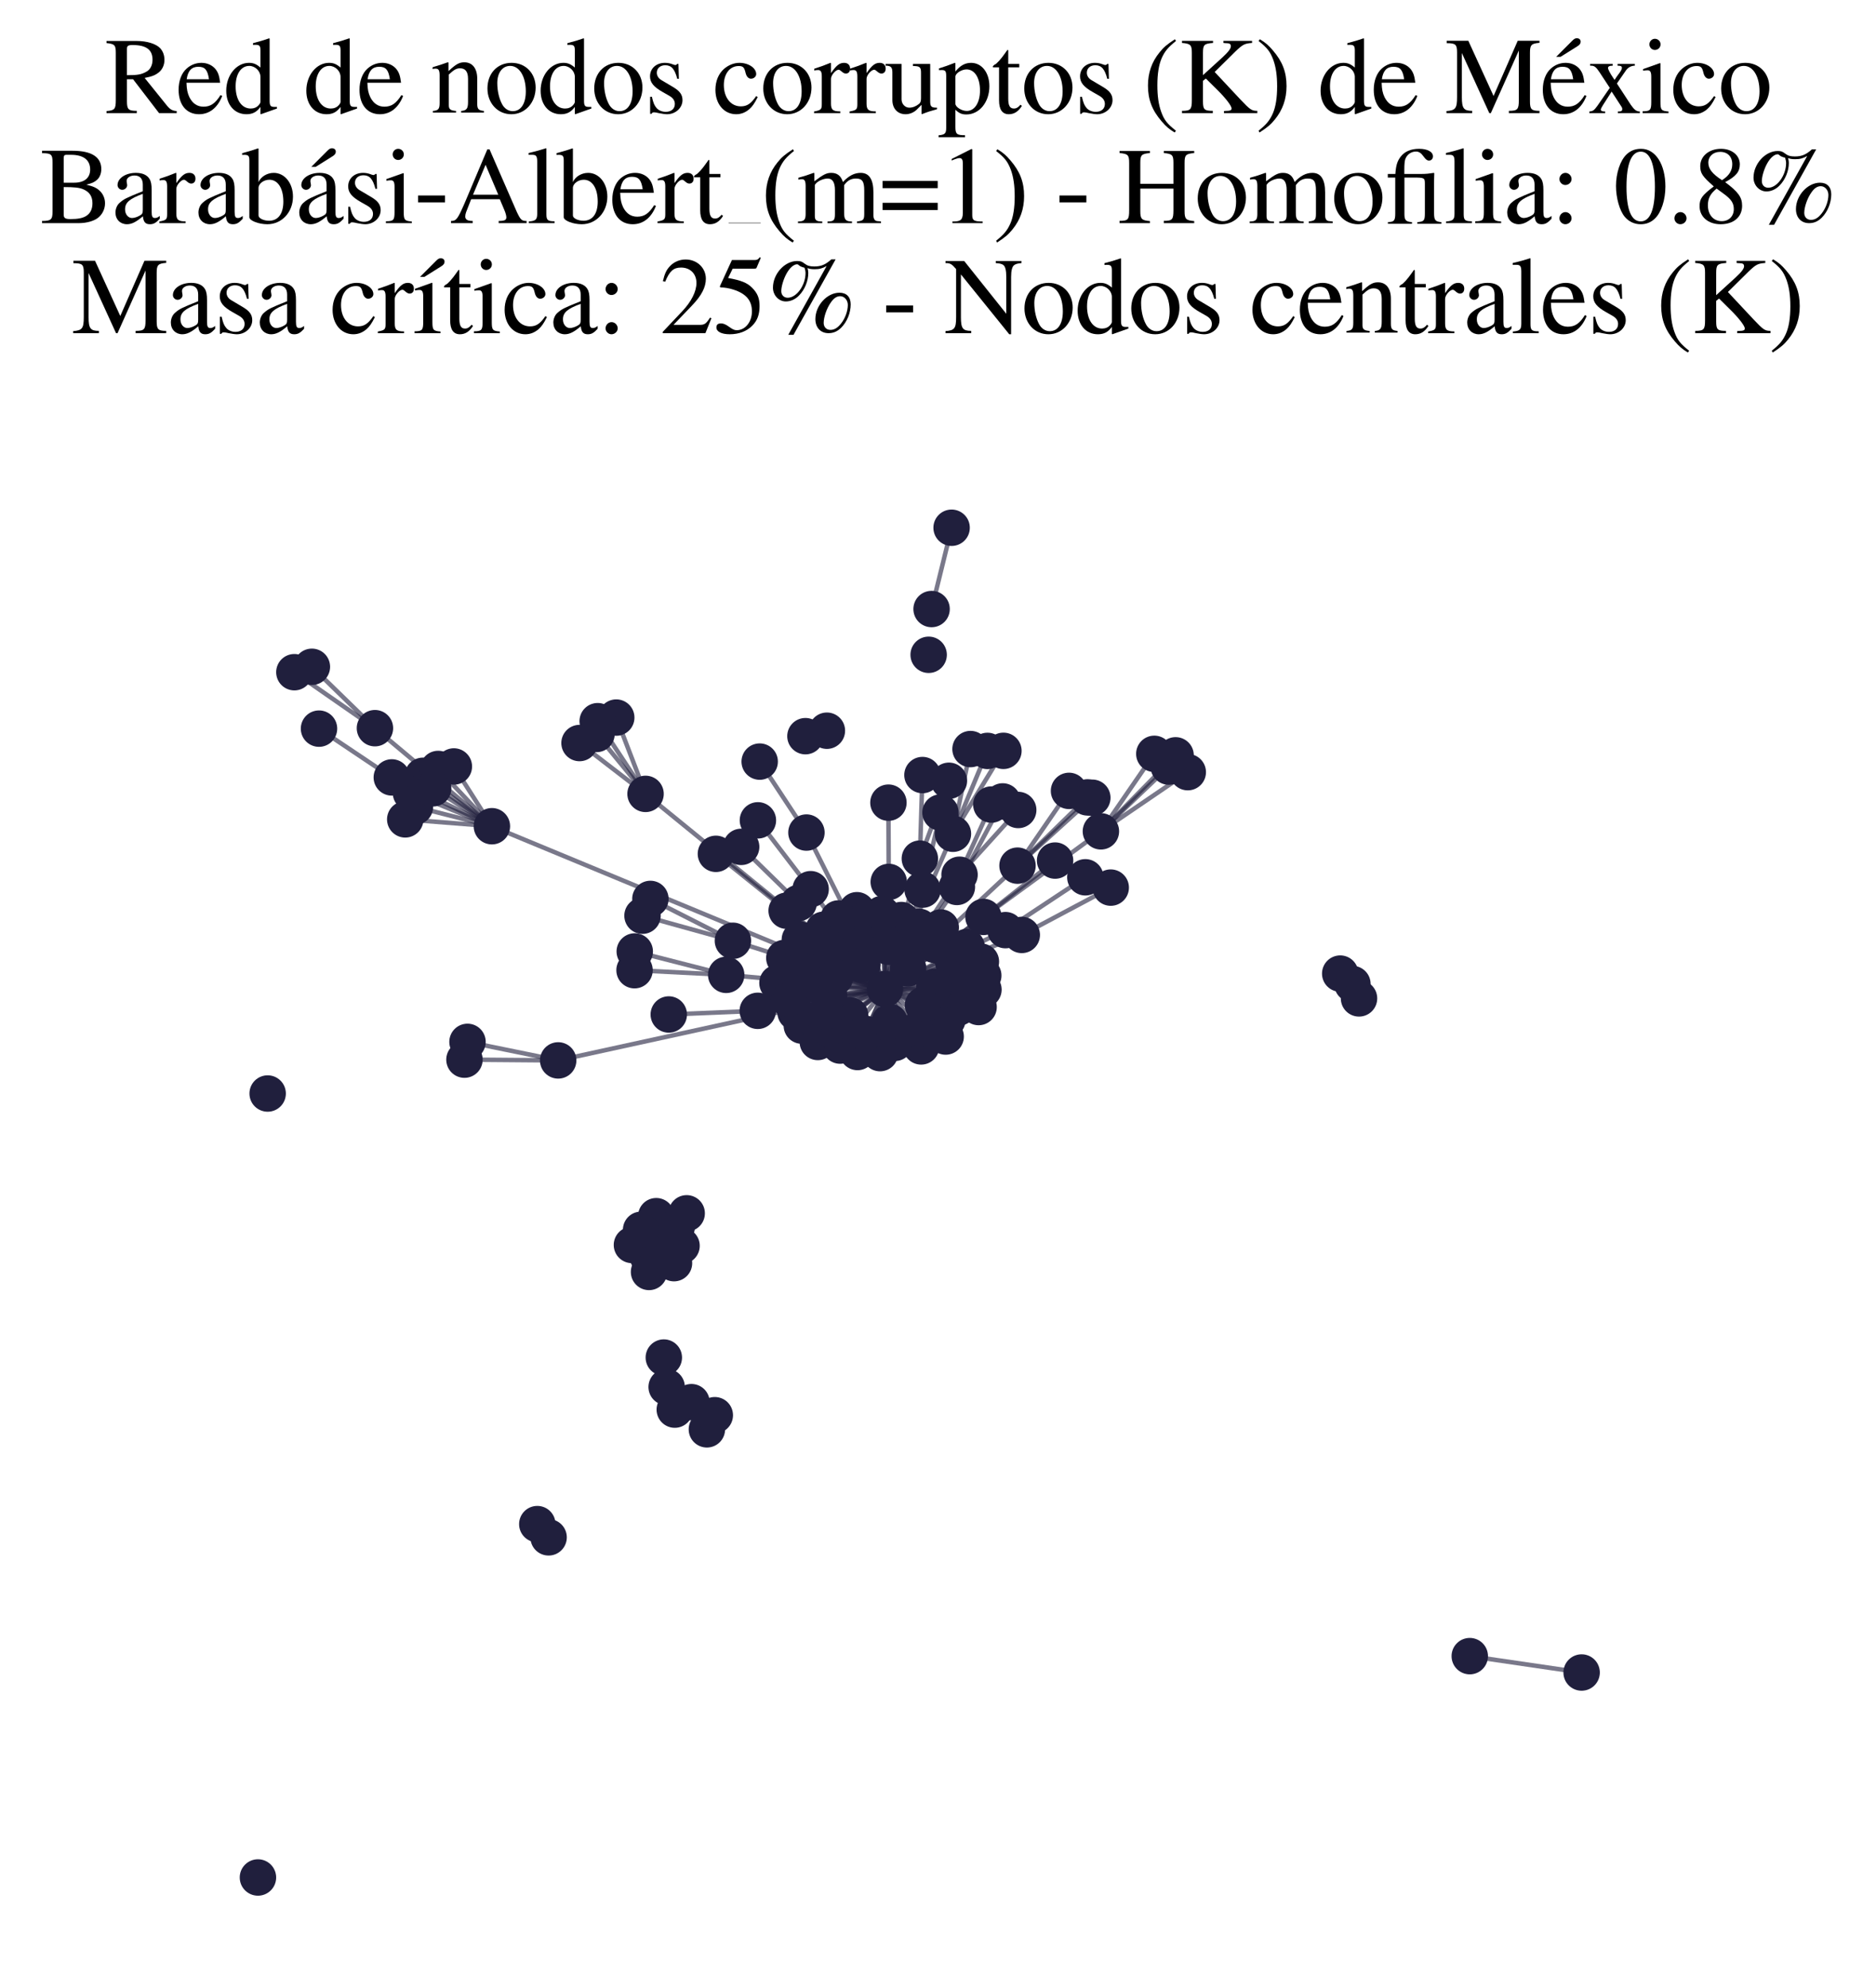 <?xml version="1.0" encoding="utf-8" standalone="no"?>
<!DOCTYPE svg PUBLIC "-//W3C//DTD SVG 1.1//EN"
  "http://www.w3.org/Graphics/SVG/1.1/DTD/svg11.dtd">
<svg xmlns:xlink="http://www.w3.org/1999/xlink" width="168.019pt" height="178.036pt" viewBox="0 0 168.019 178.036" xmlns="http://www.w3.org/2000/svg" version="1.1">
 <defs>
  <style type="text/css">*{stroke-linejoin: round; stroke-linecap: butt}</style>
 </defs>
 <g id="figure_1">
  <g id="patch_1">
   <path d="M 0 178.036 
L 168.019 178.036 
L 168.019 0 
L 0 0 
z
" style="fill: #ffffff"/>
  </g>
  <g id="axes_1">
   <g id="LineCollection_1">
    <path d="M 79.261 88.571 
L 57.817 71.096 
" clip-path="url(#pac107f40d6)" style="fill: none; stroke: #201f3d; stroke-opacity: 0.6; stroke-width: 0.4"/>
    <path d="M 79.261 88.571 
L 72.416 85.298 
" clip-path="url(#pac107f40d6)" style="fill: none; stroke: #201f3d; stroke-opacity: 0.6; stroke-width: 0.4"/>
    <path d="M 79.261 88.571 
L 73.76 83.263 
" clip-path="url(#pac107f40d6)" style="fill: none; stroke: #201f3d; stroke-opacity: 0.6; stroke-width: 0.4"/>
    <path d="M 79.261 88.571 
L 98.599 74.45 
" clip-path="url(#pac107f40d6)" style="fill: none; stroke: #201f3d; stroke-opacity: 0.6; stroke-width: 0.4"/>
    <path d="M 79.261 88.571 
L 49.992 94.964 
" clip-path="url(#pac107f40d6)" style="fill: none; stroke: #201f3d; stroke-opacity: 0.6; stroke-width: 0.4"/>
    <path d="M 79.261 88.571 
L 72.602 79.63 
" clip-path="url(#pac107f40d6)" style="fill: none; stroke: #201f3d; stroke-opacity: 0.6; stroke-width: 0.4"/>
    <path d="M 79.261 88.571 
L 44.055 73.991 
" clip-path="url(#pac107f40d6)" style="fill: none; stroke: #201f3d; stroke-opacity: 0.6; stroke-width: 0.4"/>
    <path d="M 79.261 88.571 
L 76.8 94.212 
" clip-path="url(#pac107f40d6)" style="fill: none; stroke: #201f3d; stroke-opacity: 0.6; stroke-width: 0.4"/>
    <path d="M 79.261 88.571 
L 79.564 84.788 
" clip-path="url(#pac107f40d6)" style="fill: none; stroke: #201f3d; stroke-opacity: 0.6; stroke-width: 0.4"/>
    <path d="M 79.261 88.571 
L 82.5 93.71 
" clip-path="url(#pac107f40d6)" style="fill: none; stroke: #201f3d; stroke-opacity: 0.6; stroke-width: 0.4"/>
    <path d="M 79.261 88.571 
L 65.04 87.302 
" clip-path="url(#pac107f40d6)" style="fill: none; stroke: #201f3d; stroke-opacity: 0.6; stroke-width: 0.4"/>
    <path d="M 79.261 88.571 
L 87.851 86.117 
" clip-path="url(#pac107f40d6)" style="fill: none; stroke: #201f3d; stroke-opacity: 0.6; stroke-width: 0.4"/>
    <path d="M 79.261 88.571 
L 85.349 74.666 
" clip-path="url(#pac107f40d6)" style="fill: none; stroke: #201f3d; stroke-opacity: 0.6; stroke-width: 0.4"/>
    <path d="M 79.261 88.571 
L 79.684 91.514 
" clip-path="url(#pac107f40d6)" style="fill: none; stroke: #201f3d; stroke-opacity: 0.6; stroke-width: 0.4"/>
    <path d="M 79.261 88.571 
L 91.514 83.726 
" clip-path="url(#pac107f40d6)" style="fill: none; stroke: #201f3d; stroke-opacity: 0.6; stroke-width: 0.4"/>
    <path d="M 79.261 88.571 
L 82.629 79.671 
" clip-path="url(#pac107f40d6)" style="fill: none; stroke: #201f3d; stroke-opacity: 0.6; stroke-width: 0.4"/>
    <path d="M 79.261 88.571 
L 79.598 78.981 
" clip-path="url(#pac107f40d6)" style="fill: none; stroke: #201f3d; stroke-opacity: 0.6; stroke-width: 0.4"/>
    <path d="M 79.261 88.571 
L 73.972 90.635 
" clip-path="url(#pac107f40d6)" style="fill: none; stroke: #201f3d; stroke-opacity: 0.6; stroke-width: 0.4"/>
    <path d="M 79.261 88.571 
L 82.384 76.895 
" clip-path="url(#pac107f40d6)" style="fill: none; stroke: #201f3d; stroke-opacity: 0.6; stroke-width: 0.4"/>
    <path d="M 79.261 88.571 
L 91.131 77.523 
" clip-path="url(#pac107f40d6)" style="fill: none; stroke: #201f3d; stroke-opacity: 0.6; stroke-width: 0.4"/>
    <path d="M 79.261 88.571 
L 85.538 88.724 
" clip-path="url(#pac107f40d6)" style="fill: none; stroke: #201f3d; stroke-opacity: 0.6; stroke-width: 0.4"/>
    <path d="M 79.261 88.571 
L 85.939 78.336 
" clip-path="url(#pac107f40d6)" style="fill: none; stroke: #201f3d; stroke-opacity: 0.6; stroke-width: 0.4"/>
    <path d="M 79.261 88.571 
L 70.454 81.557 
" clip-path="url(#pac107f40d6)" style="fill: none; stroke: #201f3d; stroke-opacity: 0.6; stroke-width: 0.4"/>
    <path d="M 79.261 88.571 
L 88.082 82.114 
" clip-path="url(#pac107f40d6)" style="fill: none; stroke: #201f3d; stroke-opacity: 0.6; stroke-width: 0.4"/>
    <path d="M 79.261 88.571 
L 85.374 86.175 
" clip-path="url(#pac107f40d6)" style="fill: none; stroke: #201f3d; stroke-opacity: 0.6; stroke-width: 0.4"/>
    <path d="M 79.261 88.571 
L 83.708 84.619 
" clip-path="url(#pac107f40d6)" style="fill: none; stroke: #201f3d; stroke-opacity: 0.6; stroke-width: 0.4"/>
    <path d="M 79.261 88.571 
L 76.146 90.94 
" clip-path="url(#pac107f40d6)" style="fill: none; stroke: #201f3d; stroke-opacity: 0.6; stroke-width: 0.4"/>
    <path d="M 79.261 88.571 
L 72.226 74.559 
" clip-path="url(#pac107f40d6)" style="fill: none; stroke: #201f3d; stroke-opacity: 0.6; stroke-width: 0.4"/>
    <path d="M 79.261 88.571 
L 87.645 90.184 
" clip-path="url(#pac107f40d6)" style="fill: none; stroke: #201f3d; stroke-opacity: 0.6; stroke-width: 0.4"/>
    <path d="M 79.261 88.571 
L 85.702 79.43 
" clip-path="url(#pac107f40d6)" style="fill: none; stroke: #201f3d; stroke-opacity: 0.6; stroke-width: 0.4"/>
    <path d="M 79.261 88.571 
L 73.245 93.312 
" clip-path="url(#pac107f40d6)" style="fill: none; stroke: #201f3d; stroke-opacity: 0.6; stroke-width: 0.4"/>
    <path d="M 79.261 88.571 
L 82.664 90.01 
" clip-path="url(#pac107f40d6)" style="fill: none; stroke: #201f3d; stroke-opacity: 0.6; stroke-width: 0.4"/>
    <path d="M 79.261 88.571 
L 84.851 91.326 
" clip-path="url(#pac107f40d6)" style="fill: none; stroke: #201f3d; stroke-opacity: 0.6; stroke-width: 0.4"/>
    <path d="M 79.261 88.571 
L 67.866 90.523 
" clip-path="url(#pac107f40d6)" style="fill: none; stroke: #201f3d; stroke-opacity: 0.6; stroke-width: 0.4"/>
    <path d="M 79.261 88.571 
L 71.251 90.668 
" clip-path="url(#pac107f40d6)" style="fill: none; stroke: #201f3d; stroke-opacity: 0.6; stroke-width: 0.4"/>
    <path d="M 79.261 88.571 
L 69.632 88.03 
" clip-path="url(#pac107f40d6)" style="fill: none; stroke: #201f3d; stroke-opacity: 0.6; stroke-width: 0.4"/>
    <path d="M 79.261 88.571 
L 71.528 80.864 
" clip-path="url(#pac107f40d6)" style="fill: none; stroke: #201f3d; stroke-opacity: 0.6; stroke-width: 0.4"/>
    <path d="M 79.261 88.571 
L 70.245 85.791 
" clip-path="url(#pac107f40d6)" style="fill: none; stroke: #201f3d; stroke-opacity: 0.6; stroke-width: 0.4"/>
    <path d="M 79.261 88.571 
L 80.147 93.393 
" clip-path="url(#pac107f40d6)" style="fill: none; stroke: #201f3d; stroke-opacity: 0.6; stroke-width: 0.4"/>
    <path d="M 79.261 88.571 
L 72.956 86.955 
" clip-path="url(#pac107f40d6)" style="fill: none; stroke: #201f3d; stroke-opacity: 0.6; stroke-width: 0.4"/>
    <path d="M 79.261 88.571 
L 74.264 89.209 
" clip-path="url(#pac107f40d6)" style="fill: none; stroke: #201f3d; stroke-opacity: 0.6; stroke-width: 0.4"/>
    <path d="M 79.261 88.571 
L 74.017 84.524 
" clip-path="url(#pac107f40d6)" style="fill: none; stroke: #201f3d; stroke-opacity: 0.6; stroke-width: 0.4"/>
    <path d="M 79.261 88.571 
L 65.641 84.25 
" clip-path="url(#pac107f40d6)" style="fill: none; stroke: #201f3d; stroke-opacity: 0.6; stroke-width: 0.4"/>
    <path d="M 79.261 88.571 
L 71.813 91.848 
" clip-path="url(#pac107f40d6)" style="fill: none; stroke: #201f3d; stroke-opacity: 0.6; stroke-width: 0.4"/>
    <path d="M 79.261 88.571 
L 90.051 83.297 
" clip-path="url(#pac107f40d6)" style="fill: none; stroke: #201f3d; stroke-opacity: 0.6; stroke-width: 0.4"/>
    <path d="M 79.261 88.571 
L 83.686 88.381 
" clip-path="url(#pac107f40d6)" style="fill: none; stroke: #201f3d; stroke-opacity: 0.6; stroke-width: 0.4"/>
    <path d="M 79.261 88.571 
L 79.182 83.076 
" clip-path="url(#pac107f40d6)" style="fill: none; stroke: #201f3d; stroke-opacity: 0.6; stroke-width: 0.4"/>
    <path d="M 79.261 88.571 
L 84.257 83.06 
" clip-path="url(#pac107f40d6)" style="fill: none; stroke: #201f3d; stroke-opacity: 0.6; stroke-width: 0.4"/>
    <path d="M 79.261 88.571 
L 70.685 89.526 
" clip-path="url(#pac107f40d6)" style="fill: none; stroke: #201f3d; stroke-opacity: 0.6; stroke-width: 0.4"/>
    <path d="M 79.261 88.571 
L 86.58 84.811 
" clip-path="url(#pac107f40d6)" style="fill: none; stroke: #201f3d; stroke-opacity: 0.6; stroke-width: 0.4"/>
    <path d="M 79.261 88.571 
L 74.79 87.528 
" clip-path="url(#pac107f40d6)" style="fill: none; stroke: #201f3d; stroke-opacity: 0.6; stroke-width: 0.4"/>
    <path d="M 79.261 88.571 
L 76.748 81.514 
" clip-path="url(#pac107f40d6)" style="fill: none; stroke: #201f3d; stroke-opacity: 0.6; stroke-width: 0.4"/>
    <path d="M 79.261 88.571 
L 80.729 82.393 
" clip-path="url(#pac107f40d6)" style="fill: none; stroke: #201f3d; stroke-opacity: 0.6; stroke-width: 0.4"/>
    <path d="M 79.261 88.571 
L 75.944 83.543 
" clip-path="url(#pac107f40d6)" style="fill: none; stroke: #201f3d; stroke-opacity: 0.6; stroke-width: 0.4"/>
    <path d="M 79.261 88.571 
L 77.334 84.418 
" clip-path="url(#pac107f40d6)" style="fill: none; stroke: #201f3d; stroke-opacity: 0.6; stroke-width: 0.4"/>
    <path d="M 79.261 88.571 
L 85.853 90.228 
" clip-path="url(#pac107f40d6)" style="fill: none; stroke: #201f3d; stroke-opacity: 0.6; stroke-width: 0.4"/>
    <path d="M 79.261 88.571 
L 84.158 84.723 
" clip-path="url(#pac107f40d6)" style="fill: none; stroke: #201f3d; stroke-opacity: 0.6; stroke-width: 0.4"/>
    <path d="M 79.261 88.571 
L 78.987 81.857 
" clip-path="url(#pac107f40d6)" style="fill: none; stroke: #201f3d; stroke-opacity: 0.6; stroke-width: 0.4"/>
    <path d="M 79.261 88.571 
L 88.064 87.363 
" clip-path="url(#pac107f40d6)" style="fill: none; stroke: #201f3d; stroke-opacity: 0.6; stroke-width: 0.4"/>
    <path d="M 79.261 88.571 
L 75.247 93.637 
" clip-path="url(#pac107f40d6)" style="fill: none; stroke: #201f3d; stroke-opacity: 0.6; stroke-width: 0.4"/>
    <path d="M 79.261 88.571 
L 77.461 92.575 
" clip-path="url(#pac107f40d6)" style="fill: none; stroke: #201f3d; stroke-opacity: 0.6; stroke-width: 0.4"/>
    <path d="M 79.261 88.571 
L 82.328 83.001 
" clip-path="url(#pac107f40d6)" style="fill: none; stroke: #201f3d; stroke-opacity: 0.6; stroke-width: 0.4"/>
    <path d="M 79.261 88.571 
L 71.03 86.847 
" clip-path="url(#pac107f40d6)" style="fill: none; stroke: #201f3d; stroke-opacity: 0.6; stroke-width: 0.4"/>
    <path d="M 79.261 88.571 
L 84.697 92.826 
" clip-path="url(#pac107f40d6)" style="fill: none; stroke: #201f3d; stroke-opacity: 0.6; stroke-width: 0.4"/>
    <path d="M 79.261 88.571 
L 71.636 84.144 
" clip-path="url(#pac107f40d6)" style="fill: none; stroke: #201f3d; stroke-opacity: 0.6; stroke-width: 0.4"/>
    <path d="M 79.261 88.571 
L 85.533 86.777 
" clip-path="url(#pac107f40d6)" style="fill: none; stroke: #201f3d; stroke-opacity: 0.6; stroke-width: 0.4"/>
    <path d="M 79.261 88.571 
L 75.094 82.251 
" clip-path="url(#pac107f40d6)" style="fill: none; stroke: #201f3d; stroke-opacity: 0.6; stroke-width: 0.4"/>
    <path d="M 79.261 88.571 
L 81.335 86.724 
" clip-path="url(#pac107f40d6)" style="fill: none; stroke: #201f3d; stroke-opacity: 0.6; stroke-width: 0.4"/>
    <path d="M 79.261 88.571 
L 77.251 86.349 
" clip-path="url(#pac107f40d6)" style="fill: none; stroke: #201f3d; stroke-opacity: 0.6; stroke-width: 0.4"/>
    <path d="M 79.261 88.571 
L 74.789 85.658 
" clip-path="url(#pac107f40d6)" style="fill: none; stroke: #201f3d; stroke-opacity: 0.6; stroke-width: 0.4"/>
    <path d="M 79.261 88.571 
L 82.362 92.075 
" clip-path="url(#pac107f40d6)" style="fill: none; stroke: #201f3d; stroke-opacity: 0.6; stroke-width: 0.4"/>
    <path d="M 79.261 88.571 
L 77.279 82.432 
" clip-path="url(#pac107f40d6)" style="fill: none; stroke: #201f3d; stroke-opacity: 0.6; stroke-width: 0.4"/>
    <path d="M 79.261 88.571 
L 88.08 88.625 
" clip-path="url(#pac107f40d6)" style="fill: none; stroke: #201f3d; stroke-opacity: 0.6; stroke-width: 0.4"/>
    <path d="M 79.261 88.571 
L 81.581 84.762 
" clip-path="url(#pac107f40d6)" style="fill: none; stroke: #201f3d; stroke-opacity: 0.6; stroke-width: 0.4"/>
    <path d="M 79.261 88.571 
L 74.144 92.213 
" clip-path="url(#pac107f40d6)" style="fill: none; stroke: #201f3d; stroke-opacity: 0.6; stroke-width: 0.4"/>
    <path d="M 79.261 88.571 
L 71.715 88.397 
" clip-path="url(#pac107f40d6)" style="fill: none; stroke: #201f3d; stroke-opacity: 0.6; stroke-width: 0.4"/>
    <path d="M 79.261 88.571 
L 78.819 94.311 
" clip-path="url(#pac107f40d6)" style="fill: none; stroke: #201f3d; stroke-opacity: 0.6; stroke-width: 0.4"/>
    <path d="M 57.817 71.096 
L 53.53 64.585 
" clip-path="url(#pac107f40d6)" style="fill: none; stroke: #201f3d; stroke-opacity: 0.6; stroke-width: 0.4"/>
    <path d="M 57.817 71.096 
L 55.193 64.262 
" clip-path="url(#pac107f40d6)" style="fill: none; stroke: #201f3d; stroke-opacity: 0.6; stroke-width: 0.4"/>
    <path d="M 57.817 71.096 
L 51.904 66.542 
" clip-path="url(#pac107f40d6)" style="fill: none; stroke: #201f3d; stroke-opacity: 0.6; stroke-width: 0.4"/>
    <path d="M 57.817 71.096 
L 53.425 65.73 
" clip-path="url(#pac107f40d6)" style="fill: none; stroke: #201f3d; stroke-opacity: 0.6; stroke-width: 0.4"/>
    <path d="M 98.599 74.45 
L 106.38 69.15 
" clip-path="url(#pac107f40d6)" style="fill: none; stroke: #201f3d; stroke-opacity: 0.6; stroke-width: 0.4"/>
    <path d="M 98.599 74.45 
L 103.383 67.509 
" clip-path="url(#pac107f40d6)" style="fill: none; stroke: #201f3d; stroke-opacity: 0.6; stroke-width: 0.4"/>
    <path d="M 98.599 74.45 
L 104.678 68.65 
" clip-path="url(#pac107f40d6)" style="fill: none; stroke: #201f3d; stroke-opacity: 0.6; stroke-width: 0.4"/>
    <path d="M 98.599 74.45 
L 105.289 67.643 
" clip-path="url(#pac107f40d6)" style="fill: none; stroke: #201f3d; stroke-opacity: 0.6; stroke-width: 0.4"/>
    <path d="M 49.992 94.964 
L 41.871 93.304 
" clip-path="url(#pac107f40d6)" style="fill: none; stroke: #201f3d; stroke-opacity: 0.6; stroke-width: 0.4"/>
    <path d="M 49.992 94.964 
L 41.598 94.895 
" clip-path="url(#pac107f40d6)" style="fill: none; stroke: #201f3d; stroke-opacity: 0.6; stroke-width: 0.4"/>
    <path d="M 94.496 77.068 
L 88.082 82.114 
" clip-path="url(#pac107f40d6)" style="fill: none; stroke: #201f3d; stroke-opacity: 0.6; stroke-width: 0.4"/>
    <path d="M 72.602 79.63 
L 67.88 73.465 
" clip-path="url(#pac107f40d6)" style="fill: none; stroke: #201f3d; stroke-opacity: 0.6; stroke-width: 0.4"/>
    <path d="M 44.055 73.991 
L 35.091 69.621 
" clip-path="url(#pac107f40d6)" style="fill: none; stroke: #201f3d; stroke-opacity: 0.6; stroke-width: 0.4"/>
    <path d="M 44.055 73.991 
L 40.649 68.64 
" clip-path="url(#pac107f40d6)" style="fill: none; stroke: #201f3d; stroke-opacity: 0.6; stroke-width: 0.4"/>
    <path d="M 44.055 73.991 
L 39.245 68.864 
" clip-path="url(#pac107f40d6)" style="fill: none; stroke: #201f3d; stroke-opacity: 0.6; stroke-width: 0.4"/>
    <path d="M 44.055 73.991 
L 33.58 65.211 
" clip-path="url(#pac107f40d6)" style="fill: none; stroke: #201f3d; stroke-opacity: 0.6; stroke-width: 0.4"/>
    <path d="M 44.055 73.991 
L 38.795 70.595 
" clip-path="url(#pac107f40d6)" style="fill: none; stroke: #201f3d; stroke-opacity: 0.6; stroke-width: 0.4"/>
    <path d="M 44.055 73.991 
L 36.294 73.378 
" clip-path="url(#pac107f40d6)" style="fill: none; stroke: #201f3d; stroke-opacity: 0.6; stroke-width: 0.4"/>
    <path d="M 44.055 73.991 
L 37.165 72.245 
" clip-path="url(#pac107f40d6)" style="fill: none; stroke: #201f3d; stroke-opacity: 0.6; stroke-width: 0.4"/>
    <path d="M 44.055 73.991 
L 37.874 69.476 
" clip-path="url(#pac107f40d6)" style="fill: none; stroke: #201f3d; stroke-opacity: 0.6; stroke-width: 0.4"/>
    <path d="M 44.055 73.991 
L 36.807 71.01 
" clip-path="url(#pac107f40d6)" style="fill: none; stroke: #201f3d; stroke-opacity: 0.6; stroke-width: 0.4"/>
    <path d="M 65.04 87.302 
L 56.831 86.885 
" clip-path="url(#pac107f40d6)" style="fill: none; stroke: #201f3d; stroke-opacity: 0.6; stroke-width: 0.4"/>
    <path d="M 65.04 87.302 
L 56.85 85.207 
" clip-path="url(#pac107f40d6)" style="fill: none; stroke: #201f3d; stroke-opacity: 0.6; stroke-width: 0.4"/>
    <path d="M 97.399 71.41 
L 91.131 77.523 
" clip-path="url(#pac107f40d6)" style="fill: none; stroke: #201f3d; stroke-opacity: 0.6; stroke-width: 0.4"/>
    <path d="M 131.636 148.313 
L 141.654 149.78 
" clip-path="url(#pac107f40d6)" style="fill: none; stroke: #201f3d; stroke-opacity: 0.6; stroke-width: 0.4"/>
    <path d="M 85.349 74.666 
L 88.439 67.247 
" clip-path="url(#pac107f40d6)" style="fill: none; stroke: #201f3d; stroke-opacity: 0.6; stroke-width: 0.4"/>
    <path d="M 85.349 74.666 
L 89.869 67.241 
" clip-path="url(#pac107f40d6)" style="fill: none; stroke: #201f3d; stroke-opacity: 0.6; stroke-width: 0.4"/>
    <path d="M 85.349 74.666 
L 86.922 67.082 
" clip-path="url(#pac107f40d6)" style="fill: none; stroke: #201f3d; stroke-opacity: 0.6; stroke-width: 0.4"/>
    <path d="M 95.743 70.827 
L 91.131 77.523 
" clip-path="url(#pac107f40d6)" style="fill: none; stroke: #201f3d; stroke-opacity: 0.6; stroke-width: 0.4"/>
    <path d="M 91.514 83.726 
L 99.48 79.489 
" clip-path="url(#pac107f40d6)" style="fill: none; stroke: #201f3d; stroke-opacity: 0.6; stroke-width: 0.4"/>
    <path d="M 82.629 79.671 
L 84.232 72.766 
" clip-path="url(#pac107f40d6)" style="fill: none; stroke: #201f3d; stroke-opacity: 0.6; stroke-width: 0.4"/>
    <path d="M 79.598 78.981 
L 79.57 71.881 
" clip-path="url(#pac107f40d6)" style="fill: none; stroke: #201f3d; stroke-opacity: 0.6; stroke-width: 0.4"/>
    <path d="M 97.206 78.566 
L 90.051 83.297 
" clip-path="url(#pac107f40d6)" style="fill: none; stroke: #201f3d; stroke-opacity: 0.6; stroke-width: 0.4"/>
    <path d="M 89.802 71.771 
L 85.702 79.43 
" clip-path="url(#pac107f40d6)" style="fill: none; stroke: #201f3d; stroke-opacity: 0.6; stroke-width: 0.4"/>
    <path d="M 58.251 80.503 
L 65.641 84.25 
" clip-path="url(#pac107f40d6)" style="fill: none; stroke: #201f3d; stroke-opacity: 0.6; stroke-width: 0.4"/>
    <path d="M 82.384 76.895 
L 84.987 69.922 
" clip-path="url(#pac107f40d6)" style="fill: none; stroke: #201f3d; stroke-opacity: 0.6; stroke-width: 0.4"/>
    <path d="M 82.384 76.895 
L 82.618 69.409 
" clip-path="url(#pac107f40d6)" style="fill: none; stroke: #201f3d; stroke-opacity: 0.6; stroke-width: 0.4"/>
    <path d="M 91.131 77.523 
L 97.831 71.441 
" clip-path="url(#pac107f40d6)" style="fill: none; stroke: #201f3d; stroke-opacity: 0.6; stroke-width: 0.4"/>
    <path d="M 85.939 78.336 
L 91.195 72.537 
" clip-path="url(#pac107f40d6)" style="fill: none; stroke: #201f3d; stroke-opacity: 0.6; stroke-width: 0.4"/>
    <path d="M 85.939 78.336 
L 88.787 72.051 
" clip-path="url(#pac107f40d6)" style="fill: none; stroke: #201f3d; stroke-opacity: 0.6; stroke-width: 0.4"/>
    <path d="M 70.454 81.557 
L 64.118 76.464 
" clip-path="url(#pac107f40d6)" style="fill: none; stroke: #201f3d; stroke-opacity: 0.6; stroke-width: 0.4"/>
    <path d="M 83.435 54.542 
L 85.228 47.262 
" clip-path="url(#pac107f40d6)" style="fill: none; stroke: #201f3d; stroke-opacity: 0.6; stroke-width: 0.4"/>
    <path d="M 66.38 75.841 
L 71.528 80.864 
" clip-path="url(#pac107f40d6)" style="fill: none; stroke: #201f3d; stroke-opacity: 0.6; stroke-width: 0.4"/>
    <path d="M 72.226 74.559 
L 68.04 68.204 
" clip-path="url(#pac107f40d6)" style="fill: none; stroke: #201f3d; stroke-opacity: 0.6; stroke-width: 0.4"/>
    <path d="M 35.091 69.621 
L 28.571 65.252 
" clip-path="url(#pac107f40d6)" style="fill: none; stroke: #201f3d; stroke-opacity: 0.6; stroke-width: 0.4"/>
    <path d="M 33.58 65.211 
L 26.365 60.198 
" clip-path="url(#pac107f40d6)" style="fill: none; stroke: #201f3d; stroke-opacity: 0.6; stroke-width: 0.4"/>
    <path d="M 33.58 65.211 
L 27.933 59.715 
" clip-path="url(#pac107f40d6)" style="fill: none; stroke: #201f3d; stroke-opacity: 0.6; stroke-width: 0.4"/>
    <path d="M 67.866 90.523 
L 59.897 90.851 
" clip-path="url(#pac107f40d6)" style="fill: none; stroke: #201f3d; stroke-opacity: 0.6; stroke-width: 0.4"/>
    <path d="M 65.641 84.25 
L 57.545 82.005 
" clip-path="url(#pac107f40d6)" style="fill: none; stroke: #201f3d; stroke-opacity: 0.6; stroke-width: 0.4"/>
   </g>
   <g id="PathCollection_1">
    <defs>
     <path id="mf5a7ff8e9a" d="M 0 1.581 
C 0.419 1.581 0.822 1.415 1.118 1.118 
C 1.415 0.822 1.581 0.419 1.581 0 
C 1.581 -0.419 1.415 -0.822 1.118 -1.118 
C 0.822 -1.415 0.419 -1.581 0 -1.581 
C -0.419 -1.581 -0.822 -1.415 -1.118 -1.118 
C -1.415 -0.822 -1.581 -0.419 -1.581 0 
C -1.581 0.419 -1.415 0.822 -1.118 1.118 
C -0.822 1.415 -0.419 1.581 0 1.581 
z
" style="stroke: #201f3d; stroke-width: 0.1"/>
    </defs>
    <g clip-path="url(#pac107f40d6)">
     <use xlink:href="#mf5a7ff8e9a" x="81.581" y="84.762" style="fill: #201f3d; stroke: #201f3d; stroke-width: 0.1"/>
     <use xlink:href="#mf5a7ff8e9a" x="27.933" y="59.715" style="fill: #201f3d; stroke: #201f3d; stroke-width: 0.1"/>
     <use xlink:href="#mf5a7ff8e9a" x="88.439" y="67.247" style="fill: #201f3d; stroke: #201f3d; stroke-width: 0.1"/>
     <use xlink:href="#mf5a7ff8e9a" x="84.158" y="84.723" style="fill: #201f3d; stroke: #201f3d; stroke-width: 0.1"/>
     <use xlink:href="#mf5a7ff8e9a" x="88.082" y="82.114" style="fill: #201f3d; stroke: #201f3d; stroke-width: 0.1"/>
     <use xlink:href="#mf5a7ff8e9a" x="85.374" y="86.175" style="fill: #201f3d; stroke: #201f3d; stroke-width: 0.1"/>
     <use xlink:href="#mf5a7ff8e9a" x="74.789" y="85.658" style="fill: #201f3d; stroke: #201f3d; stroke-width: 0.1"/>
     <use xlink:href="#mf5a7ff8e9a" x="71.813" y="91.848" style="fill: #201f3d; stroke: #201f3d; stroke-width: 0.1"/>
     <use xlink:href="#mf5a7ff8e9a" x="76.748" y="81.514" style="fill: #201f3d; stroke: #201f3d; stroke-width: 0.1"/>
     <use xlink:href="#mf5a7ff8e9a" x="48.122" y="136.491" style="fill: #201f3d; stroke: #201f3d; stroke-width: 0.1"/>
     <use xlink:href="#mf5a7ff8e9a" x="72.137" y="65.927" style="fill: #201f3d; stroke: #201f3d; stroke-width: 0.1"/>
     <use xlink:href="#mf5a7ff8e9a" x="75.944" y="83.543" style="fill: #201f3d; stroke: #201f3d; stroke-width: 0.1"/>
     <use xlink:href="#mf5a7ff8e9a" x="61.04" y="111.567" style="fill: #201f3d; stroke: #201f3d; stroke-width: 0.1"/>
     <use xlink:href="#mf5a7ff8e9a" x="37.874" y="69.476" style="fill: #201f3d; stroke: #201f3d; stroke-width: 0.1"/>
     <use xlink:href="#mf5a7ff8e9a" x="85.853" y="90.228" style="fill: #201f3d; stroke: #201f3d; stroke-width: 0.1"/>
     <use xlink:href="#mf5a7ff8e9a" x="23.972" y="97.929" style="fill: #201f3d; stroke: #201f3d; stroke-width: 0.1"/>
     <use xlink:href="#mf5a7ff8e9a" x="56.598" y="111.49" style="fill: #201f3d; stroke: #201f3d; stroke-width: 0.1"/>
     <use xlink:href="#mf5a7ff8e9a" x="89.802" y="71.771" style="fill: #201f3d; stroke: #201f3d; stroke-width: 0.1"/>
     <use xlink:href="#mf5a7ff8e9a" x="120.033" y="87.189" style="fill: #201f3d; stroke: #201f3d; stroke-width: 0.1"/>
     <use xlink:href="#mf5a7ff8e9a" x="59.897" y="90.851" style="fill: #201f3d; stroke: #201f3d; stroke-width: 0.1"/>
     <use xlink:href="#mf5a7ff8e9a" x="64.118" y="76.464" style="fill: #201f3d; stroke: #201f3d; stroke-width: 0.1"/>
     <use xlink:href="#mf5a7ff8e9a" x="67.88" y="73.465" style="fill: #201f3d; stroke: #201f3d; stroke-width: 0.1"/>
     <use xlink:href="#mf5a7ff8e9a" x="49.992" y="94.964" style="fill: #201f3d; stroke: #201f3d; stroke-width: 0.1"/>
     <use xlink:href="#mf5a7ff8e9a" x="58.775" y="108.913" style="fill: #201f3d; stroke: #201f3d; stroke-width: 0.1"/>
     <use xlink:href="#mf5a7ff8e9a" x="95.743" y="70.827" style="fill: #201f3d; stroke: #201f3d; stroke-width: 0.1"/>
     <use xlink:href="#mf5a7ff8e9a" x="82.5" y="93.71" style="fill: #201f3d; stroke: #201f3d; stroke-width: 0.1"/>
     <use xlink:href="#mf5a7ff8e9a" x="85.228" y="47.262" style="fill: #201f3d; stroke: #201f3d; stroke-width: 0.1"/>
     <use xlink:href="#mf5a7ff8e9a" x="87.645" y="90.184" style="fill: #201f3d; stroke: #201f3d; stroke-width: 0.1"/>
     <use xlink:href="#mf5a7ff8e9a" x="66.38" y="75.841" style="fill: #201f3d; stroke: #201f3d; stroke-width: 0.1"/>
     <use xlink:href="#mf5a7ff8e9a" x="57.545" y="82.005" style="fill: #201f3d; stroke: #201f3d; stroke-width: 0.1"/>
     <use xlink:href="#mf5a7ff8e9a" x="74.264" y="89.209" style="fill: #201f3d; stroke: #201f3d; stroke-width: 0.1"/>
     <use xlink:href="#mf5a7ff8e9a" x="80.147" y="93.393" style="fill: #201f3d; stroke: #201f3d; stroke-width: 0.1"/>
     <use xlink:href="#mf5a7ff8e9a" x="65.641" y="84.25" style="fill: #201f3d; stroke: #201f3d; stroke-width: 0.1"/>
     <use xlink:href="#mf5a7ff8e9a" x="78.819" y="94.311" style="fill: #201f3d; stroke: #201f3d; stroke-width: 0.1"/>
     <use xlink:href="#mf5a7ff8e9a" x="84.851" y="91.326" style="fill: #201f3d; stroke: #201f3d; stroke-width: 0.1"/>
     <use xlink:href="#mf5a7ff8e9a" x="73.245" y="93.312" style="fill: #201f3d; stroke: #201f3d; stroke-width: 0.1"/>
     <use xlink:href="#mf5a7ff8e9a" x="60.606" y="109.889" style="fill: #201f3d; stroke: #201f3d; stroke-width: 0.1"/>
     <use xlink:href="#mf5a7ff8e9a" x="82.384" y="76.895" style="fill: #201f3d; stroke: #201f3d; stroke-width: 0.1"/>
     <use xlink:href="#mf5a7ff8e9a" x="104.678" y="68.65" style="fill: #201f3d; stroke: #201f3d; stroke-width: 0.1"/>
     <use xlink:href="#mf5a7ff8e9a" x="85.702" y="79.43" style="fill: #201f3d; stroke: #201f3d; stroke-width: 0.1"/>
     <use xlink:href="#mf5a7ff8e9a" x="53.425" y="65.73" style="fill: #201f3d; stroke: #201f3d; stroke-width: 0.1"/>
     <use xlink:href="#mf5a7ff8e9a" x="33.58" y="65.211" style="fill: #201f3d; stroke: #201f3d; stroke-width: 0.1"/>
     <use xlink:href="#mf5a7ff8e9a" x="74.058" y="65.438" style="fill: #201f3d; stroke: #201f3d; stroke-width: 0.1"/>
     <use xlink:href="#mf5a7ff8e9a" x="37.165" y="72.245" style="fill: #201f3d; stroke: #201f3d; stroke-width: 0.1"/>
     <use xlink:href="#mf5a7ff8e9a" x="79.57" y="71.881" style="fill: #201f3d; stroke: #201f3d; stroke-width: 0.1"/>
     <use xlink:href="#mf5a7ff8e9a" x="82.629" y="79.671" style="fill: #201f3d; stroke: #201f3d; stroke-width: 0.1"/>
     <use xlink:href="#mf5a7ff8e9a" x="41.598" y="94.895" style="fill: #201f3d; stroke: #201f3d; stroke-width: 0.1"/>
     <use xlink:href="#mf5a7ff8e9a" x="79.182" y="83.076" style="fill: #201f3d; stroke: #201f3d; stroke-width: 0.1"/>
     <use xlink:href="#mf5a7ff8e9a" x="106.38" y="69.15" style="fill: #201f3d; stroke: #201f3d; stroke-width: 0.1"/>
     <use xlink:href="#mf5a7ff8e9a" x="56.831" y="86.885" style="fill: #201f3d; stroke: #201f3d; stroke-width: 0.1"/>
     <use xlink:href="#mf5a7ff8e9a" x="83.435" y="54.542" style="fill: #201f3d; stroke: #201f3d; stroke-width: 0.1"/>
     <use xlink:href="#mf5a7ff8e9a" x="73.76" y="83.263" style="fill: #201f3d; stroke: #201f3d; stroke-width: 0.1"/>
     <use xlink:href="#mf5a7ff8e9a" x="41.871" y="93.304" style="fill: #201f3d; stroke: #201f3d; stroke-width: 0.1"/>
     <use xlink:href="#mf5a7ff8e9a" x="72.416" y="85.298" style="fill: #201f3d; stroke: #201f3d; stroke-width: 0.1"/>
     <use xlink:href="#mf5a7ff8e9a" x="85.533" y="86.777" style="fill: #201f3d; stroke: #201f3d; stroke-width: 0.1"/>
     <use xlink:href="#mf5a7ff8e9a" x="85.538" y="88.724" style="fill: #201f3d; stroke: #201f3d; stroke-width: 0.1"/>
     <use xlink:href="#mf5a7ff8e9a" x="44.055" y="73.991" style="fill: #201f3d; stroke: #201f3d; stroke-width: 0.1"/>
     <use xlink:href="#mf5a7ff8e9a" x="105.289" y="67.643" style="fill: #201f3d; stroke: #201f3d; stroke-width: 0.1"/>
     <use xlink:href="#mf5a7ff8e9a" x="141.654" y="149.78" style="fill: #201f3d; stroke: #201f3d; stroke-width: 0.1"/>
     <use xlink:href="#mf5a7ff8e9a" x="72.602" y="79.63" style="fill: #201f3d; stroke: #201f3d; stroke-width: 0.1"/>
     <use xlink:href="#mf5a7ff8e9a" x="86.922" y="67.082" style="fill: #201f3d; stroke: #201f3d; stroke-width: 0.1"/>
     <use xlink:href="#mf5a7ff8e9a" x="55.193" y="64.262" style="fill: #201f3d; stroke: #201f3d; stroke-width: 0.1"/>
     <use xlink:href="#mf5a7ff8e9a" x="28.571" y="65.252" style="fill: #201f3d; stroke: #201f3d; stroke-width: 0.1"/>
     <use xlink:href="#mf5a7ff8e9a" x="81.335" y="86.724" style="fill: #201f3d; stroke: #201f3d; stroke-width: 0.1"/>
     <use xlink:href="#mf5a7ff8e9a" x="91.514" y="83.726" style="fill: #201f3d; stroke: #201f3d; stroke-width: 0.1"/>
     <use xlink:href="#mf5a7ff8e9a" x="77.279" y="82.432" style="fill: #201f3d; stroke: #201f3d; stroke-width: 0.1"/>
     <use xlink:href="#mf5a7ff8e9a" x="60.435" y="126.236" style="fill: #201f3d; stroke: #201f3d; stroke-width: 0.1"/>
     <use xlink:href="#mf5a7ff8e9a" x="67.866" y="90.523" style="fill: #201f3d; stroke: #201f3d; stroke-width: 0.1"/>
     <use xlink:href="#mf5a7ff8e9a" x="75.247" y="93.637" style="fill: #201f3d; stroke: #201f3d; stroke-width: 0.1"/>
     <use xlink:href="#mf5a7ff8e9a" x="39.245" y="68.864" style="fill: #201f3d; stroke: #201f3d; stroke-width: 0.1"/>
     <use xlink:href="#mf5a7ff8e9a" x="76.8" y="94.212" style="fill: #201f3d; stroke: #201f3d; stroke-width: 0.1"/>
     <use xlink:href="#mf5a7ff8e9a" x="36.294" y="73.378" style="fill: #201f3d; stroke: #201f3d; stroke-width: 0.1"/>
     <use xlink:href="#mf5a7ff8e9a" x="121.126" y="88.122" style="fill: #201f3d; stroke: #201f3d; stroke-width: 0.1"/>
     <use xlink:href="#mf5a7ff8e9a" x="98.599" y="74.45" style="fill: #201f3d; stroke: #201f3d; stroke-width: 0.1"/>
     <use xlink:href="#mf5a7ff8e9a" x="89.869" y="67.241" style="fill: #201f3d; stroke: #201f3d; stroke-width: 0.1"/>
     <use xlink:href="#mf5a7ff8e9a" x="58.251" y="80.503" style="fill: #201f3d; stroke: #201f3d; stroke-width: 0.1"/>
     <use xlink:href="#mf5a7ff8e9a" x="23.102" y="168.136" style="fill: #201f3d; stroke: #201f3d; stroke-width: 0.1"/>
     <use xlink:href="#mf5a7ff8e9a" x="69.632" y="88.03" style="fill: #201f3d; stroke: #201f3d; stroke-width: 0.1"/>
     <use xlink:href="#mf5a7ff8e9a" x="63.31" y="128.002" style="fill: #201f3d; stroke: #201f3d; stroke-width: 0.1"/>
     <use xlink:href="#mf5a7ff8e9a" x="83.708" y="84.619" style="fill: #201f3d; stroke: #201f3d; stroke-width: 0.1"/>
     <use xlink:href="#mf5a7ff8e9a" x="79.598" y="78.981" style="fill: #201f3d; stroke: #201f3d; stroke-width: 0.1"/>
     <use xlink:href="#mf5a7ff8e9a" x="53.53" y="64.585" style="fill: #201f3d; stroke: #201f3d; stroke-width: 0.1"/>
     <use xlink:href="#mf5a7ff8e9a" x="90.051" y="83.297" style="fill: #201f3d; stroke: #201f3d; stroke-width: 0.1"/>
     <use xlink:href="#mf5a7ff8e9a" x="83.686" y="88.381" style="fill: #201f3d; stroke: #201f3d; stroke-width: 0.1"/>
     <use xlink:href="#mf5a7ff8e9a" x="82.362" y="92.075" style="fill: #201f3d; stroke: #201f3d; stroke-width: 0.1"/>
     <use xlink:href="#mf5a7ff8e9a" x="80.729" y="82.393" style="fill: #201f3d; stroke: #201f3d; stroke-width: 0.1"/>
     <use xlink:href="#mf5a7ff8e9a" x="70.245" y="85.791" style="fill: #201f3d; stroke: #201f3d; stroke-width: 0.1"/>
     <use xlink:href="#mf5a7ff8e9a" x="77.334" y="84.418" style="fill: #201f3d; stroke: #201f3d; stroke-width: 0.1"/>
     <use xlink:href="#mf5a7ff8e9a" x="40.649" y="68.64" style="fill: #201f3d; stroke: #201f3d; stroke-width: 0.1"/>
     <use xlink:href="#mf5a7ff8e9a" x="70.454" y="81.557" style="fill: #201f3d; stroke: #201f3d; stroke-width: 0.1"/>
     <use xlink:href="#mf5a7ff8e9a" x="71.528" y="80.864" style="fill: #201f3d; stroke: #201f3d; stroke-width: 0.1"/>
     <use xlink:href="#mf5a7ff8e9a" x="91.131" y="77.523" style="fill: #201f3d; stroke: #201f3d; stroke-width: 0.1"/>
     <use xlink:href="#mf5a7ff8e9a" x="78.987" y="81.857" style="fill: #201f3d; stroke: #201f3d; stroke-width: 0.1"/>
     <use xlink:href="#mf5a7ff8e9a" x="83.172" y="58.639" style="fill: #201f3d; stroke: #201f3d; stroke-width: 0.1"/>
     <use xlink:href="#mf5a7ff8e9a" x="71.251" y="90.668" style="fill: #201f3d; stroke: #201f3d; stroke-width: 0.1"/>
     <use xlink:href="#mf5a7ff8e9a" x="88.08" y="88.625" style="fill: #201f3d; stroke: #201f3d; stroke-width: 0.1"/>
     <use xlink:href="#mf5a7ff8e9a" x="59.218" y="110.846" style="fill: #201f3d; stroke: #201f3d; stroke-width: 0.1"/>
     <use xlink:href="#mf5a7ff8e9a" x="58.011" y="112.491" style="fill: #201f3d; stroke: #201f3d; stroke-width: 0.1"/>
     <use xlink:href="#mf5a7ff8e9a" x="84.257" y="83.06" style="fill: #201f3d; stroke: #201f3d; stroke-width: 0.1"/>
     <use xlink:href="#mf5a7ff8e9a" x="71.03" y="86.847" style="fill: #201f3d; stroke: #201f3d; stroke-width: 0.1"/>
     <use xlink:href="#mf5a7ff8e9a" x="51.904" y="66.542" style="fill: #201f3d; stroke: #201f3d; stroke-width: 0.1"/>
     <use xlink:href="#mf5a7ff8e9a" x="87.851" y="86.117" style="fill: #201f3d; stroke: #201f3d; stroke-width: 0.1"/>
     <use xlink:href="#mf5a7ff8e9a" x="58.129" y="113.907" style="fill: #201f3d; stroke: #201f3d; stroke-width: 0.1"/>
     <use xlink:href="#mf5a7ff8e9a" x="131.636" y="148.313" style="fill: #201f3d; stroke: #201f3d; stroke-width: 0.1"/>
     <use xlink:href="#mf5a7ff8e9a" x="71.715" y="88.397" style="fill: #201f3d; stroke: #201f3d; stroke-width: 0.1"/>
     <use xlink:href="#mf5a7ff8e9a" x="61.501" y="108.658" style="fill: #201f3d; stroke: #201f3d; stroke-width: 0.1"/>
     <use xlink:href="#mf5a7ff8e9a" x="72.956" y="86.955" style="fill: #201f3d; stroke: #201f3d; stroke-width: 0.1"/>
     <use xlink:href="#mf5a7ff8e9a" x="70.685" y="89.526" style="fill: #201f3d; stroke: #201f3d; stroke-width: 0.1"/>
     <use xlink:href="#mf5a7ff8e9a" x="88.787" y="72.051" style="fill: #201f3d; stroke: #201f3d; stroke-width: 0.1"/>
     <use xlink:href="#mf5a7ff8e9a" x="84.232" y="72.766" style="fill: #201f3d; stroke: #201f3d; stroke-width: 0.1"/>
     <use xlink:href="#mf5a7ff8e9a" x="56.85" y="85.207" style="fill: #201f3d; stroke: #201f3d; stroke-width: 0.1"/>
     <use xlink:href="#mf5a7ff8e9a" x="74.144" y="92.213" style="fill: #201f3d; stroke: #201f3d; stroke-width: 0.1"/>
     <use xlink:href="#mf5a7ff8e9a" x="72.226" y="74.559" style="fill: #201f3d; stroke: #201f3d; stroke-width: 0.1"/>
     <use xlink:href="#mf5a7ff8e9a" x="59.708" y="124.213" style="fill: #201f3d; stroke: #201f3d; stroke-width: 0.1"/>
     <use xlink:href="#mf5a7ff8e9a" x="82.618" y="69.409" style="fill: #201f3d; stroke: #201f3d; stroke-width: 0.1"/>
     <use xlink:href="#mf5a7ff8e9a" x="76.146" y="90.94" style="fill: #201f3d; stroke: #201f3d; stroke-width: 0.1"/>
     <use xlink:href="#mf5a7ff8e9a" x="84.697" y="92.826" style="fill: #201f3d; stroke: #201f3d; stroke-width: 0.1"/>
     <use xlink:href="#mf5a7ff8e9a" x="57.419" y="110.133" style="fill: #201f3d; stroke: #201f3d; stroke-width: 0.1"/>
     <use xlink:href="#mf5a7ff8e9a" x="73.972" y="90.635" style="fill: #201f3d; stroke: #201f3d; stroke-width: 0.1"/>
     <use xlink:href="#mf5a7ff8e9a" x="75.094" y="82.251" style="fill: #201f3d; stroke: #201f3d; stroke-width: 0.1"/>
     <use xlink:href="#mf5a7ff8e9a" x="61.929" y="125.57" style="fill: #201f3d; stroke: #201f3d; stroke-width: 0.1"/>
     <use xlink:href="#mf5a7ff8e9a" x="97.206" y="78.566" style="fill: #201f3d; stroke: #201f3d; stroke-width: 0.1"/>
     <use xlink:href="#mf5a7ff8e9a" x="94.496" y="77.068" style="fill: #201f3d; stroke: #201f3d; stroke-width: 0.1"/>
     <use xlink:href="#mf5a7ff8e9a" x="77.461" y="92.575" style="fill: #201f3d; stroke: #201f3d; stroke-width: 0.1"/>
     <use xlink:href="#mf5a7ff8e9a" x="74.017" y="84.524" style="fill: #201f3d; stroke: #201f3d; stroke-width: 0.1"/>
     <use xlink:href="#mf5a7ff8e9a" x="79.564" y="84.788" style="fill: #201f3d; stroke: #201f3d; stroke-width: 0.1"/>
     <use xlink:href="#mf5a7ff8e9a" x="121.717" y="89.41" style="fill: #201f3d; stroke: #201f3d; stroke-width: 0.1"/>
     <use xlink:href="#mf5a7ff8e9a" x="71.636" y="84.144" style="fill: #201f3d; stroke: #201f3d; stroke-width: 0.1"/>
     <use xlink:href="#mf5a7ff8e9a" x="64.019" y="126.738" style="fill: #201f3d; stroke: #201f3d; stroke-width: 0.1"/>
     <use xlink:href="#mf5a7ff8e9a" x="85.349" y="74.666" style="fill: #201f3d; stroke: #201f3d; stroke-width: 0.1"/>
     <use xlink:href="#mf5a7ff8e9a" x="77.251" y="86.349" style="fill: #201f3d; stroke: #201f3d; stroke-width: 0.1"/>
     <use xlink:href="#mf5a7ff8e9a" x="60.365" y="113.12" style="fill: #201f3d; stroke: #201f3d; stroke-width: 0.1"/>
     <use xlink:href="#mf5a7ff8e9a" x="57.817" y="71.096" style="fill: #201f3d; stroke: #201f3d; stroke-width: 0.1"/>
     <use xlink:href="#mf5a7ff8e9a" x="49.134" y="137.675" style="fill: #201f3d; stroke: #201f3d; stroke-width: 0.1"/>
     <use xlink:href="#mf5a7ff8e9a" x="86.58" y="84.811" style="fill: #201f3d; stroke: #201f3d; stroke-width: 0.1"/>
     <use xlink:href="#mf5a7ff8e9a" x="26.365" y="60.198" style="fill: #201f3d; stroke: #201f3d; stroke-width: 0.1"/>
     <use xlink:href="#mf5a7ff8e9a" x="65.04" y="87.302" style="fill: #201f3d; stroke: #201f3d; stroke-width: 0.1"/>
     <use xlink:href="#mf5a7ff8e9a" x="36.807" y="71.01" style="fill: #201f3d; stroke: #201f3d; stroke-width: 0.1"/>
     <use xlink:href="#mf5a7ff8e9a" x="88.064" y="87.363" style="fill: #201f3d; stroke: #201f3d; stroke-width: 0.1"/>
     <use xlink:href="#mf5a7ff8e9a" x="74.79" y="87.528" style="fill: #201f3d; stroke: #201f3d; stroke-width: 0.1"/>
     <use xlink:href="#mf5a7ff8e9a" x="59.453" y="121.575" style="fill: #201f3d; stroke: #201f3d; stroke-width: 0.1"/>
     <use xlink:href="#mf5a7ff8e9a" x="99.48" y="79.489" style="fill: #201f3d; stroke: #201f3d; stroke-width: 0.1"/>
     <use xlink:href="#mf5a7ff8e9a" x="82.664" y="90.01" style="fill: #201f3d; stroke: #201f3d; stroke-width: 0.1"/>
     <use xlink:href="#mf5a7ff8e9a" x="85.939" y="78.336" style="fill: #201f3d; stroke: #201f3d; stroke-width: 0.1"/>
     <use xlink:href="#mf5a7ff8e9a" x="35.091" y="69.621" style="fill: #201f3d; stroke: #201f3d; stroke-width: 0.1"/>
     <use xlink:href="#mf5a7ff8e9a" x="68.04" y="68.204" style="fill: #201f3d; stroke: #201f3d; stroke-width: 0.1"/>
     <use xlink:href="#mf5a7ff8e9a" x="97.399" y="71.41" style="fill: #201f3d; stroke: #201f3d; stroke-width: 0.1"/>
     <use xlink:href="#mf5a7ff8e9a" x="79.261" y="88.571" style="fill: #201f3d; stroke: #201f3d; stroke-width: 0.1"/>
     <use xlink:href="#mf5a7ff8e9a" x="97.831" y="71.441" style="fill: #201f3d; stroke: #201f3d; stroke-width: 0.1"/>
     <use xlink:href="#mf5a7ff8e9a" x="82.328" y="83.001" style="fill: #201f3d; stroke: #201f3d; stroke-width: 0.1"/>
     <use xlink:href="#mf5a7ff8e9a" x="103.383" y="67.509" style="fill: #201f3d; stroke: #201f3d; stroke-width: 0.1"/>
     <use xlink:href="#mf5a7ff8e9a" x="84.987" y="69.922" style="fill: #201f3d; stroke: #201f3d; stroke-width: 0.1"/>
     <use xlink:href="#mf5a7ff8e9a" x="91.195" y="72.537" style="fill: #201f3d; stroke: #201f3d; stroke-width: 0.1"/>
     <use xlink:href="#mf5a7ff8e9a" x="38.795" y="70.595" style="fill: #201f3d; stroke: #201f3d; stroke-width: 0.1"/>
     <use xlink:href="#mf5a7ff8e9a" x="79.684" y="91.514" style="fill: #201f3d; stroke: #201f3d; stroke-width: 0.1"/>
    </g>
   </g>
   <g id="text_1">
    <!-- Red de nodos corruptos (K) de México -->
    <g transform="translate(9.372 10.132) scale(0.096 -0.096)">
     <defs>
      <path id="NimbusRomNo9L-Regu-52" d="M 4218 121 
C 3974 140 3846 205 3661 424 
L 2342 2061 
C 2771 2143 2963 2219 3174 2388 
C 3379 2553 3501 2818 3501 3113 
C 3501 3385 3418 3618 3251 3801 
C 3008 4059 2477 4224 1875 4224 
L 109 4224 
L 109 4102 
C 589 4051 653 3981 653 3528 
L 653 765 
C 653 236 589 159 109 121 
L 109 0 
L 1882 0 
L 1882 134 
C 1389 134 1306 219 1306 692 
L 1306 1984 
L 1664 1984 
L 3187 0 
L 4218 0 
L 4218 121 
z
M 1306 3762 
C 1306 3937 1376 3987 1632 3987 
C 2432 3987 2803 3716 2803 3123 
C 2803 2807 2669 2542 2438 2423 
C 2144 2258 1920 2221 1306 2221 
L 1306 3762 
z
" transform="scale(0.016)"/>
      <path id="NimbusRomNo9L-Regu-65" d="M 2611 1053 
C 2304 564 2029 378 1619 378 
C 1254 378 979 564 794 930 
C 678 1174 634 1386 621 1779 
L 2592 1779 
C 2541 2193 2477 2377 2317 2581 
C 2125 2811 1830 2944 1498 2944 
C 1178 2944 877 2829 634 2611 
C 333 2349 160 1894 160 1370 
C 160 486 621 -64 1357 -64 
C 1965 -64 2445 315 2714 1008 
L 2611 1053 
z
M 634 1984 
C 704 2479 922 2714 1312 2714 
C 1702 2714 1856 2535 1939 1984 
L 634 1984 
z
" transform="scale(0.016)"/>
      <path id="NimbusRomNo9L-Regu-64" d="M 2202 -64 
L 3142 269 
L 3142 365 
C 3027 365 3014 365 2995 365 
C 2765 365 2714 435 2714 731 
L 2714 4364 
L 2682 4377 
C 2374 4268 2150 4204 1741 4096 
L 1741 3994 
C 1792 4000 1830 4000 1882 4000 
C 2118 4000 2176 3936 2176 3672 
L 2176 2669 
C 1933 2874 1760 2944 1504 2944 
C 768 2944 173 2221 173 1312 
C 173 493 653 -64 1357 -64 
C 1715 -64 1958 64 2176 365 
L 2176 -45 
L 2202 -64 
z
M 2176 653 
C 2176 608 2131 531 2067 461 
C 1952 333 1792 269 1606 269 
C 1075 269 723 781 723 1568 
C 723 2291 1037 2765 1523 2765 
C 1862 2765 2176 2464 2176 2125 
L 2176 653 
z
" transform="scale(0.016)"/>
      <path id="NimbusRomNo9L-Regu-6e" d="M 102 2579 
C 141 2598 205 2605 275 2605 
C 454 2605 512 2509 512 2195 
L 512 608 
C 512 243 442 154 115 128 
L 115 32 
L 1472 32 
L 1472 128 
C 1146 154 1050 230 1050 461 
L 1050 2259 
C 1357 2547 1498 2624 1709 2624 
C 2022 2624 2176 2426 2176 2003 
L 2176 666 
C 2176 262 2093 154 1773 128 
L 1773 32 
L 3104 32 
L 3104 128 
C 2790 160 2714 237 2714 550 
L 2714 2016 
C 2714 2618 2432 2976 1958 2976 
C 1664 2976 1466 2867 1030 2458 
L 1030 2963 
L 986 2976 
C 672 2861 454 2790 102 2688 
L 102 2579 
z
" transform="scale(0.016)"/>
      <path id="NimbusRomNo9L-Regu-6f" d="M 1600 2944 
C 768 2944 186 2330 186 1446 
C 186 582 781 -64 1587 -64 
C 2394 -64 3008 614 3008 1498 
C 3008 2336 2419 2944 1600 2944 
z
M 1517 2765 
C 2054 2765 2432 2150 2432 1274 
C 2432 550 2144 115 1664 115 
C 1414 115 1178 269 1043 525 
C 864 858 762 1306 762 1760 
C 762 2368 1062 2765 1517 2765 
z
" transform="scale(0.016)"/>
      <path id="NimbusRomNo9L-Regu-73" d="M 2016 2010 
L 1990 2880 
L 1920 2880 
L 1907 2867 
C 1850 2822 1843 2816 1818 2816 
C 1779 2816 1715 2829 1645 2861 
C 1504 2915 1363 2944 1197 2944 
C 691 2944 326 2616 326 2154 
C 326 1796 531 1539 1075 1231 
L 1446 1020 
C 1670 892 1779 737 1779 539 
C 1779 256 1574 77 1248 77 
C 1030 77 832 159 710 298 
C 576 455 518 600 435 960 
L 333 960 
L 333 -39 
L 416 -39 
C 461 33 486 48 563 48 
C 621 48 710 35 858 -2 
C 1037 -39 1210 -64 1325 -64 
C 1818 -64 2227 308 2227 757 
C 2227 1077 2074 1289 1690 1520 
L 998 1930 
C 819 2033 723 2194 723 2367 
C 723 2624 922 2803 1216 2803 
C 1581 2803 1773 2583 1920 2010 
L 2016 2010 
z
" transform="scale(0.016)"/>
      <path id="NimbusRomNo9L-Regu-63" d="M 2547 998 
C 2240 550 2010 397 1645 397 
C 1062 397 653 909 653 1645 
C 653 2304 1005 2758 1523 2758 
C 1754 2758 1837 2688 1901 2451 
L 1939 2310 
C 1990 2131 2106 2016 2240 2016 
C 2406 2016 2547 2138 2547 2285 
C 2547 2643 2099 2944 1562 2944 
C 1248 2944 922 2816 659 2586 
C 339 2304 160 1869 160 1363 
C 160 531 666 -64 1376 -64 
C 1664 -64 1920 38 2150 237 
C 2323 390 2445 563 2637 941 
L 2547 998 
z
" transform="scale(0.016)"/>
      <path id="NimbusRomNo9L-Regu-72" d="M 45 2496 
C 134 2515 192 2522 269 2522 
C 429 2522 486 2419 486 2138 
L 486 538 
C 486 218 442 173 32 96 
L 32 0 
L 1568 0 
L 1568 102 
C 1133 102 1024 199 1024 565 
L 1024 2013 
C 1024 2219 1299 2541 1472 2541 
C 1510 2541 1568 2509 1638 2445 
C 1741 2355 1811 2317 1894 2317 
C 2048 2317 2144 2426 2144 2605 
C 2144 2816 2010 2944 1792 2944 
C 1523 2944 1338 2797 1024 2343 
L 1024 2931 
L 992 2944 
C 653 2803 422 2721 45 2599 
L 45 2496 
z
" transform="scale(0.016)"/>
      <path id="NimbusRomNo9L-Regu-75" d="M 3066 320 
L 3034 320 
C 2739 320 2669 390 2669 685 
L 2669 2880 
L 1658 2880 
L 1658 2758 
C 2054 2758 2131 2694 2131 2375 
L 2131 875 
C 2131 697 2099 607 2010 537 
C 1837 397 1638 320 1446 320 
C 1197 320 992 537 992 805 
L 992 2880 
L 58 2880 
L 58 2778 
C 365 2778 454 2682 454 2387 
L 454 770 
C 454 263 762 -64 1229 -64 
C 1466 -64 1715 38 1888 211 
L 2163 486 
L 2163 -45 
L 2189 -58 
C 2509 70 2739 141 3066 230 
L 3066 320 
z
" transform="scale(0.016)"/>
      <path id="NimbusRomNo9L-Regu-70" d="M 58 2516 
C 115 2522 160 2522 218 2522 
C 435 2522 480 2458 480 2155 
L 480 -855 
C 480 -1189 410 -1261 32 -1299 
L 32 -1408 
L 1581 -1408 
L 1581 -1293 
C 1101 -1293 1018 -1222 1018 -816 
L 1018 199 
C 1242 -13 1395 -77 1664 -77 
C 2419 -77 3008 643 3008 1575 
C 3008 2372 2560 2944 1939 2944 
C 1581 2944 1299 2784 1018 2438 
L 1018 2931 
L 979 2944 
C 634 2810 410 2726 58 2618 
L 58 2516 
z
M 1018 2136 
C 1018 2329 1376 2560 1670 2560 
C 2144 2560 2458 2071 2458 1324 
C 2458 611 2144 128 1683 128 
C 1382 128 1018 359 1018 552 
L 1018 2136 
z
" transform="scale(0.016)"/>
      <path id="NimbusRomNo9L-Regu-74" d="M 1632 2880 
L 986 2880 
L 986 3622 
C 986 3686 979 3706 941 3706 
C 896 3648 858 3590 813 3526 
C 570 3174 294 2867 192 2841 
C 122 2794 83 2748 83 2715 
C 83 2695 90 2682 109 2682 
L 448 2682 
L 448 751 
C 448 212 640 -64 1018 -64 
C 1331 -64 1574 90 1786 423 
L 1702 493 
C 1568 333 1459 269 1318 269 
C 1082 269 986 443 986 847 
L 986 2682 
L 1632 2682 
L 1632 2880 
z
" transform="scale(0.016)"/>
      <path id="NimbusRomNo9L-Regu-28" d="M 1888 4326 
C 1414 4019 1222 3853 986 3558 
C 531 3002 307 2362 307 1613 
C 307 800 544 173 1107 -480 
C 1370 -787 1536 -928 1869 -1133 
L 1946 -1030 
C 1434 -627 1254 -403 1082 77 
C 928 506 858 992 858 1632 
C 858 2304 941 2829 1114 3226 
C 1293 3622 1485 3853 1946 4224 
L 1888 4326 
z
" transform="scale(0.016)"/>
      <path id="NimbusRomNo9L-Regu-4b" d="M 2643 4109 
C 2720 4096 2784 4096 2810 4096 
C 3002 4096 3078 4045 3078 3917 
C 3078 3775 2931 3583 2579 3257 
L 1446 2224 
L 1446 3534 
C 1446 4000 1517 4071 2035 4109 
L 2035 4231 
L 218 4231 
L 218 4109 
C 717 4071 794 3988 794 3531 
L 794 750 
C 794 217 723 134 218 134 
L 218 0 
L 2022 0 
L 2022 134 
C 1523 134 1446 211 1446 683 
L 1446 1891 
L 1613 2026 
L 2291 1355 
C 2778 876 3123 422 3123 269 
C 3123 179 3034 134 2854 134 
C 2822 134 2752 134 2675 121 
L 2675 0 
L 4627 0 
L 4627 134 
C 4294 134 4205 198 3622 816 
L 2131 2409 
L 3347 3611 
C 3782 4026 3885 4077 4320 4109 
L 4320 4231 
L 2643 4231 
L 2643 4109 
z
" transform="scale(0.016)"/>
      <path id="NimbusRomNo9L-Regu-29" d="M 243 -1133 
C 717 -826 909 -659 1146 -365 
C 1600 192 1824 832 1824 1581 
C 1824 2400 1587 3021 1024 3674 
C 762 3981 595 4122 262 4326 
L 186 4224 
C 698 3821 870 3597 1050 3117 
C 1203 2688 1274 2202 1274 1562 
C 1274 896 1190 365 1018 -26 
C 838 -429 646 -659 186 -1030 
L 243 -1133 
z
" transform="scale(0.016)"/>
      <path id="NimbusRomNo9L-Regu-4d" d="M 4314 3667 
L 4314 751 
C 4314 217 4237 134 3731 134 
L 3731 0 
L 5523 0 
L 5523 134 
C 5056 134 4966 223 4966 681 
L 4966 3536 
C 4966 3993 5050 4077 5523 4115 
L 5523 4237 
L 4250 4237 
L 2835 1004 
L 1357 4237 
L 90 4237 
L 90 4096 
C 614 4096 698 4019 698 3550 
L 698 943 
C 698 282 608 159 77 121 
L 77 0 
L 1581 0 
L 1581 134 
C 1088 134 979 282 979 931 
L 979 3520 
L 2586 0 
L 2675 0 
L 4314 3667 
z
" transform="scale(0.016)"/>
      <path id="NimbusRomNo9L-Regu-b4" d="M 851 3264 
L 1837 3882 
C 1971 3964 2029 4047 2029 4148 
C 2029 4275 1946 4352 1805 4352 
C 1709 4352 1651 4320 1536 4206 
L 595 3264 
L 851 3264 
z
" transform="scale(0.016)"/>
      <path id="NimbusRomNo9L-Regu-78" d="M 1779 0 
L 3066 0 
L 3066 96 
C 2867 96 2739 198 2541 480 
L 1722 1735 
L 2253 2502 
C 2374 2675 2566 2778 2771 2778 
L 2771 2880 
L 1760 2880 
L 1760 2778 
C 1952 2778 2016 2740 2016 2649 
C 2016 2571 1939 2430 1779 2229 
C 1747 2191 1670 2075 1587 1946 
L 1498 2074 
C 1318 2342 1203 2560 1203 2643 
C 1203 2733 1286 2778 1478 2778 
L 1478 2880 
L 154 2880 
L 154 2778 
L 211 2778 
C 403 2778 506 2695 704 2396 
L 1306 1479 
L 576 422 
C 384 160 320 115 109 96 
L 109 0 
L 1037 0 
L 1037 96 
C 858 96 781 128 781 211 
C 781 250 826 346 909 474 
L 1414 1261 
L 1997 365 
C 2022 326 2035 288 2035 250 
C 2035 123 1990 96 1779 96 
L 1779 0 
z
" transform="scale(0.016)"/>
      <path id="NimbusRomNo9L-Regu-69" d="M 1120 2929 
L 128 2579 
L 128 2484 
L 179 2490 
C 256 2502 339 2509 397 2509 
C 550 2509 608 2406 608 2125 
L 608 640 
C 608 179 544 109 102 109 
L 102 0 
L 1619 0 
L 1619 96 
C 1197 128 1146 191 1146 650 
L 1146 2910 
L 1120 2929 
z
M 819 4352 
C 646 4352 499 4205 499 4026 
C 499 3847 640 3699 819 3699 
C 1005 3699 1152 3840 1152 4026 
C 1152 4205 1005 4352 819 4352 
z
" transform="scale(0.016)"/>
     </defs>
     <use xlink:href="#NimbusRomNo9L-Regu-52" transform="scale(0.996)"/>
     <use xlink:href="#NimbusRomNo9L-Regu-65" transform="translate(66.45 0) scale(0.996)"/>
     <use xlink:href="#NimbusRomNo9L-Regu-64" transform="translate(110.684 0) scale(0.996)"/>
     <use xlink:href="#NimbusRomNo9L-Regu-64" transform="translate(185.403 0) scale(0.996)"/>
     <use xlink:href="#NimbusRomNo9L-Regu-65" transform="translate(235.217 0) scale(0.996)"/>
     <use xlink:href="#NimbusRomNo9L-Regu-6e" transform="translate(304.357 0) scale(0.996)"/>
     <use xlink:href="#NimbusRomNo9L-Regu-6f" transform="translate(354.17 0) scale(0.996)"/>
     <use xlink:href="#NimbusRomNo9L-Regu-64" transform="translate(403.983 0) scale(0.996)"/>
     <use xlink:href="#NimbusRomNo9L-Regu-6f" transform="translate(453.796 0) scale(0.996)"/>
     <use xlink:href="#NimbusRomNo9L-Regu-73" transform="translate(503.61 0) scale(0.996)"/>
     <use xlink:href="#NimbusRomNo9L-Regu-63" transform="translate(567.27 0) scale(0.996)"/>
     <use xlink:href="#NimbusRomNo9L-Regu-6f" transform="translate(611.503 0) scale(0.996)"/>
     <use xlink:href="#NimbusRomNo9L-Regu-72" transform="translate(661.317 0) scale(0.996)"/>
     <use xlink:href="#NimbusRomNo9L-Regu-72" transform="translate(694.492 0) scale(0.996)"/>
     <use xlink:href="#NimbusRomNo9L-Regu-75" transform="translate(727.667 0) scale(0.996)"/>
     <use xlink:href="#NimbusRomNo9L-Regu-70" transform="translate(777.48 0) scale(0.996)"/>
     <use xlink:href="#NimbusRomNo9L-Regu-74" transform="translate(827.294 0) scale(0.996)"/>
     <use xlink:href="#NimbusRomNo9L-Regu-6f" transform="translate(854.989 0) scale(0.996)"/>
     <use xlink:href="#NimbusRomNo9L-Regu-73" transform="translate(904.802 0) scale(0.996)"/>
     <use xlink:href="#NimbusRomNo9L-Regu-28" transform="translate(968.462 0) scale(0.996)"/>
     <use xlink:href="#NimbusRomNo9L-Regu-4b" transform="translate(1001.637 0) scale(0.996)"/>
     <use xlink:href="#NimbusRomNo9L-Regu-29" transform="translate(1073.567 0) scale(0.996)"/>
     <use xlink:href="#NimbusRomNo9L-Regu-64" transform="translate(1131.649 0) scale(0.996)"/>
     <use xlink:href="#NimbusRomNo9L-Regu-65" transform="translate(1181.462 0) scale(0.996)"/>
     <use xlink:href="#NimbusRomNo9L-Regu-4d" transform="translate(1250.603 0) scale(0.996)"/>
     <use xlink:href="#NimbusRomNo9L-Regu-b4" transform="translate(1344.699 0.498) scale(0.996)"/>
     <use xlink:href="#NimbusRomNo9L-Regu-65" transform="translate(1339.17 0) scale(0.996)"/>
     <use xlink:href="#NimbusRomNo9L-Regu-78" transform="translate(1383.403 0) scale(0.996)"/>
     <use xlink:href="#NimbusRomNo9L-Regu-69" transform="translate(1433.216 0) scale(0.996)"/>
     <use xlink:href="#NimbusRomNo9L-Regu-63" transform="translate(1460.911 0) scale(0.996)"/>
     <use xlink:href="#NimbusRomNo9L-Regu-6f" transform="translate(1505.145 0) scale(0.996)"/>
    </g>
    <!-- Barabási-Albert_(m=1) - Homofilia: 0.8\%  -->
    <g transform="translate(3.6 19.984) scale(0.096 -0.096)">
     <defs>
      <path id="NimbusRomNo9L-Regu-42" d="M 109 4237 
L 109 4096 
C 646 4096 723 4026 723 3548 
L 723 689 
C 723 212 640 128 109 128 
L 109 0 
L 2246 0 
C 2746 0 3200 136 3437 356 
C 3667 564 3795 855 3795 1165 
C 3795 1451 3680 1710 3482 1897 
C 3290 2072 3117 2150 2701 2253 
C 3034 2335 3168 2398 3322 2531 
C 3482 2671 3578 2903 3578 3163 
C 3578 3871 3008 4237 1901 4237 
L 109 4237 
z
M 1376 2112 
C 1997 2112 2291 2080 2522 1982 
C 2886 1827 3059 1568 3059 1159 
C 3059 809 2925 555 2669 406 
C 2464 290 2202 238 1779 238 
C 1466 238 1376 296 1376 504 
L 1376 2112 
z
M 1376 2368 
L 1376 3812 
C 1376 3944 1421 4001 1517 4001 
L 1798 4001 
C 2534 4001 2925 3699 2925 3137 
C 2925 2646 2586 2368 1984 2368 
L 1376 2368 
z
" transform="scale(0.016)"/>
      <path id="NimbusRomNo9L-Regu-61" d="M 2829 423 
C 2720 333 2643 301 2547 301 
C 2400 301 2355 390 2355 672 
L 2355 1920 
C 2355 2253 2323 2438 2227 2592 
C 2086 2822 1811 2944 1434 2944 
C 832 2944 358 2630 358 2227 
C 358 2080 486 1952 634 1952 
C 787 1952 922 2080 922 2221 
C 922 2246 915 2278 909 2323 
C 896 2381 890 2432 890 2477 
C 890 2650 1094 2790 1350 2790 
C 1664 2790 1837 2605 1837 2259 
L 1837 1869 
C 851 1472 742 1421 467 1178 
C 326 1050 237 832 237 621 
C 237 218 518 -64 909 -64 
C 1190 -64 1453 70 1843 403 
C 1875 70 1990 -64 2253 -64 
C 2470 -64 2605 13 2829 256 
L 2829 423 
z
M 1837 783 
C 1837 584 1805 526 1670 449 
C 1517 359 1338 301 1203 301 
C 979 301 800 520 800 796 
L 800 822 
C 800 1201 1062 1433 1837 1715 
L 1837 783 
z
" transform="scale(0.016)"/>
      <path id="NimbusRomNo9L-Regu-62" d="M 979 4364 
L 947 4377 
C 678 4281 506 4230 205 4147 
L 19 4096 
L 19 3994 
C 58 4000 83 4000 128 4000 
C 384 4000 442 3942 442 3673 
L 442 347 
C 442 147 986 -64 1498 -64 
C 2342 -64 2995 640 2995 1555 
C 2995 2342 2509 2944 1869 2944 
C 1478 2944 1107 2714 979 2400 
L 979 4364 
z
M 979 2061 
C 979 2310 1280 2541 1613 2541 
C 2112 2541 2432 2042 2432 1261 
C 2432 550 2125 141 1600 141 
C 1267 141 979 288 979 448 
L 979 2061 
z
" transform="scale(0.016)"/>
      <path id="NimbusRomNo9L-Regu-2d" d="M 250 1619 
L 250 1216 
L 1824 1216 
L 1824 1619 
L 250 1619 
z
" transform="scale(0.016)"/>
      <path id="NimbusRomNo9L-Regu-41" d="M 4518 128 
C 4230 128 4166 192 3942 667 
L 2349 4320 
L 2221 4320 
L 890 1168 
C 480 231 403 128 96 128 
L 96 0 
L 1363 0 
L 1363 128 
C 1056 128 928 212 928 393 
C 928 470 947 560 979 645 
L 1274 1401 
L 2950 1401 
L 3213 778 
C 3290 602 3334 434 3334 342 
C 3334 180 3226 128 2886 128 
L 2886 0 
L 4518 0 
L 4518 128 
z
M 1382 1664 
L 2118 3416 
L 2861 1664 
L 1382 1664 
z
" transform="scale(0.016)"/>
      <path id="NimbusRomNo9L-Regu-6c" d="M 122 4000 
L 160 4000 
C 230 4000 307 4000 358 4000 
C 563 4000 627 3910 627 3610 
L 627 557 
C 627 211 538 128 134 96 
L 134 0 
L 1645 0 
L 1645 109 
C 1242 109 1165 173 1165 528 
L 1165 4371 
L 1139 4384 
C 806 4275 563 4211 122 4103 
L 122 4000 
z
" transform="scale(0.016)"/>
      <path id="NimbusRomNo9L-Regu-6d" d="M 122 2547 
C 205 2566 256 2573 326 2573 
C 493 2573 550 2470 550 2162 
L 550 539 
C 550 192 461 96 102 96 
L 102 0 
L 1523 0 
L 1523 96 
C 1184 96 1088 166 1088 418 
L 1088 2234 
C 1088 2246 1139 2310 1184 2355 
C 1344 2502 1619 2611 1843 2611 
C 2125 2611 2266 2385 2266 1932 
L 2266 528 
C 2266 167 2195 96 1830 96 
L 1830 0 
L 3264 0 
L 3264 96 
C 2899 96 2803 205 2803 603 
L 2803 2221 
C 2995 2496 3206 2611 3501 2611 
C 3866 2611 3981 2438 3981 1907 
L 3981 557 
C 3981 192 3930 141 3558 96 
L 3558 0 
L 4960 0 
L 4960 96 
L 4794 115 
C 4602 115 4518 230 4518 480 
L 4518 1802 
C 4518 2559 4269 2944 3776 2944 
C 3405 2944 3078 2778 2733 2407 
C 2618 2771 2400 2944 2054 2944 
C 1773 2944 1594 2854 1062 2451 
L 1062 2931 
L 1018 2944 
C 691 2822 474 2752 122 2656 
L 122 2547 
z
" transform="scale(0.016)"/>
      <path id="NimbusRomNo9L-Regu-3d" d="M 3418 2470 
L 192 2470 
L 192 2048 
L 3418 2048 
L 3418 2470 
z
M 3418 1190 
L 192 1190 
L 192 768 
L 3418 768 
L 3418 1190 
z
" transform="scale(0.016)"/>
      <path id="NimbusRomNo9L-Regu-31" d="M 1862 4339 
L 710 3757 
L 710 3667 
C 787 3699 858 3725 883 3738 
C 998 3783 1107 3808 1171 3808 
C 1306 3808 1363 3711 1363 3505 
L 1363 592 
C 1363 379 1312 232 1210 173 
C 1114 116 1024 96 755 96 
L 755 0 
L 2522 0 
L 2522 96 
C 2016 96 1914 160 1914 470 
L 1914 4327 
L 1862 4339 
z
" transform="scale(0.016)"/>
      <path id="NimbusRomNo9L-Regu-48" d="M 1338 2304 
L 1338 3533 
C 1338 3990 1408 4059 1901 4104 
L 1901 4224 
L 122 4224 
L 122 4104 
C 614 4059 685 3989 685 3527 
L 685 749 
C 685 210 621 134 122 134 
L 122 0 
L 1901 0 
L 1901 121 
C 1421 159 1338 242 1338 699 
L 1338 2022 
L 3277 2022 
L 3277 757 
C 3277 211 3213 134 2714 134 
L 2714 0 
L 4493 0 
L 4493 121 
C 4013 159 3930 242 3930 696 
L 3930 3529 
C 3930 3989 4000 4059 4493 4104 
L 4493 4224 
L 2714 4224 
L 2714 4104 
C 3206 4059 3277 3990 3277 3533 
L 3277 2304 
L 1338 2304 
z
" transform="scale(0.016)"/>
      <path id="NimbusRomNo9L-Regu-2" d="M 198 2669 
L 634 2669 
L 634 566 
C 634 148 563 64 205 64 
L 205 -38 
L 1613 -38 
L 1613 58 
C 1254 84 1171 175 1171 532 
L 1171 2669 
L 1722 2669 
C 2336 2669 2368 2650 2368 2305 
L 2368 591 
C 2368 149 2323 90 1926 58 
L 1926 -38 
L 3334 -38 
L 3334 58 
C 2976 90 2906 175 2906 590 
L 2906 2289 
C 2906 2431 2906 2581 2918 2924 
L 2893 2943 
C 2611 2899 2426 2880 2170 2880 
L 1165 2880 
L 1165 3151 
C 1165 3429 1184 3624 1216 3732 
C 1306 4003 1555 4192 1843 4192 
C 2022 4192 2144 4110 2298 3895 
C 2419 3726 2502 3663 2611 3663 
C 2746 3663 2842 3770 2842 3909 
C 2842 4175 2522 4352 2029 4352 
C 1542 4352 1171 4188 941 3878 
C 749 3619 678 3385 640 2880 
L 198 2880 
L 198 2669 
z
" transform="scale(0.016)"/>
      <path id="NimbusRomNo9L-Regu-3a" d="M 870 2944 
C 678 2944 518 2777 518 2579 
C 518 2393 678 2233 864 2233 
C 1062 2233 1229 2393 1229 2579 
C 1229 2777 1062 2944 870 2944 
z
M 870 646 
C 678 646 518 480 518 281 
C 518 96 678 -64 864 -64 
C 1062 -64 1229 96 1229 281 
C 1229 480 1062 646 870 646 
z
" transform="scale(0.016)"/>
      <path id="NimbusRomNo9L-Regu-30" d="M 1626 4352 
C 1274 4352 1005 4244 768 4020 
C 397 3661 154 2925 154 2176 
C 154 1479 365 730 666 372 
C 902 90 1229 -64 1600 -64 
C 1926 -64 2202 45 2432 269 
C 2803 621 3046 1364 3046 2138 
C 3046 3450 2464 4352 1626 4352 
z
M 1606 4186 
C 2144 4186 2432 3463 2432 2125 
C 2432 788 2150 103 1600 103 
C 1050 103 768 788 768 2119 
C 768 3476 1056 4186 1606 4186 
z
" transform="scale(0.016)"/>
      <path id="NimbusRomNo9L-Regu-2e" d="M 800 646 
C 608 646 448 480 448 281 
C 448 96 608 -64 794 -64 
C 992 -64 1158 96 1158 281 
C 1158 480 992 646 800 646 
z
" transform="scale(0.016)"/>
      <path id="NimbusRomNo9L-Regu-38" d="M 1856 2400 
C 2490 2740 2714 3008 2714 3444 
C 2714 3968 2253 4352 1613 4352 
C 915 4352 397 3924 397 3341 
C 397 2925 518 2740 1190 2151 
C 499 1626 358 1428 358 992 
C 358 372 864 -64 1587 -64 
C 2355 -64 2848 359 2848 1018 
C 2848 1511 2630 1824 1856 2400 
z
M 1741 1741 
C 2208 1408 2362 1178 2362 820 
C 2362 404 2074 116 1658 116 
C 1171 116 845 487 845 1044 
C 845 1453 986 1722 1357 2023 
L 1741 1741 
z
M 1670 2516 
C 1101 2887 870 3181 870 3540 
C 870 3911 1158 4173 1562 4173 
C 1997 4173 2272 3892 2272 3450 
C 2272 3085 2093 2797 1728 2554 
C 1696 2535 1696 2535 1670 2516 
z
" transform="scale(0.016)"/>
      <path id="NimbusRomNo9L-Regu-25" d="M 4282 2368 
C 3558 2368 2874 1622 2874 824 
C 2874 325 3181 0 3642 0 
C 3930 0 4166 102 4390 325 
C 4730 670 4941 1187 4941 1686 
C 4941 2120 4698 2368 4282 2368 
z
M 4326 2164 
C 4570 2164 4774 1934 4774 1654 
C 4774 1290 4614 856 4371 556 
C 4166 301 3981 192 3750 192 
C 3520 192 3360 357 3360 601 
C 3360 939 3539 1462 3776 1793 
C 3949 2048 4128 2164 4326 2164 
z
M 4058 4320 
L 3808 4320 
C 3462 4008 3206 3904 2810 3904 
C 2554 3904 2406 3946 2253 4064 
C 2086 4194 2003 4224 1805 4224 
C 1075 4224 390 3468 390 2662 
C 390 2217 730 1856 1146 1856 
C 1421 1856 1709 1984 1920 2209 
C 2253 2549 2458 3056 2458 3526 
C 2458 3615 2445 3693 2413 3808 
C 2528 3763 2643 3744 2829 3744 
C 3110 3744 3277 3788 3533 3931 
L 1286 -96 
L 1594 -96 
L 4058 4320 
z
M 2240 3829 
C 2278 3702 2298 3607 2298 3518 
C 2298 2802 1773 2073 1254 2073 
C 1030 2073 877 2231 877 2460 
C 877 2726 1005 3157 1178 3474 
C 1363 3816 1606 4032 1805 4032 
C 1837 4032 1850 4025 1888 3993 
C 1978 3911 2054 3879 2240 3829 
z
" transform="scale(0.016)"/>
     </defs>
     <use xlink:href="#NimbusRomNo9L-Regu-42" transform="scale(0.996)"/>
     <use xlink:href="#NimbusRomNo9L-Regu-61" transform="translate(66.45 0) scale(0.996)"/>
     <use xlink:href="#NimbusRomNo9L-Regu-72" transform="translate(110.684 0) scale(0.996)"/>
     <use xlink:href="#NimbusRomNo9L-Regu-61" transform="translate(143.859 0) scale(0.996)"/>
     <use xlink:href="#NimbusRomNo9L-Regu-62" transform="translate(188.092 0) scale(0.996)"/>
     <use xlink:href="#NimbusRomNo9L-Regu-b4" transform="translate(243.435 0.498) scale(0.996)"/>
     <use xlink:href="#NimbusRomNo9L-Regu-61" transform="translate(237.906 0) scale(0.996)"/>
     <use xlink:href="#NimbusRomNo9L-Regu-73" transform="translate(282.139 0) scale(0.996)"/>
     <use xlink:href="#NimbusRomNo9L-Regu-69" transform="translate(320.893 0) scale(0.996)"/>
     <use xlink:href="#NimbusRomNo9L-Regu-2d" transform="translate(348.588 0) scale(0.996)"/>
     <use xlink:href="#NimbusRomNo9L-Regu-41" transform="translate(381.763 0) scale(0.996)"/>
     <use xlink:href="#NimbusRomNo9L-Regu-6c" transform="translate(453.693 0) scale(0.996)"/>
     <use xlink:href="#NimbusRomNo9L-Regu-62" transform="translate(481.388 0) scale(0.996)"/>
     <use xlink:href="#NimbusRomNo9L-Regu-65" transform="translate(531.202 0) scale(0.996)"/>
     <use xlink:href="#NimbusRomNo9L-Regu-72" transform="translate(575.435 0) scale(0.996)"/>
     <use xlink:href="#NimbusRomNo9L-Regu-74" transform="translate(608.61 0) scale(0.996)"/>
     <use xlink:href="#NimbusRomNo9L-Regu-28" transform="translate(672.171 0) scale(0.996)"/>
     <use xlink:href="#NimbusRomNo9L-Regu-6d" transform="translate(705.346 0) scale(0.996)"/>
     <use xlink:href="#NimbusRomNo9L-Regu-3d" transform="translate(782.855 0) scale(0.996)"/>
     <use xlink:href="#NimbusRomNo9L-Regu-31" transform="translate(839.043 0) scale(0.996)"/>
     <use xlink:href="#NimbusRomNo9L-Regu-29" transform="translate(888.856 0) scale(0.996)"/>
     <use xlink:href="#NimbusRomNo9L-Regu-2d" transform="translate(946.938 0) scale(0.996)"/>
     <use xlink:href="#NimbusRomNo9L-Regu-48" transform="translate(1005.02 0) scale(0.996)"/>
     <use xlink:href="#NimbusRomNo9L-Regu-6f" transform="translate(1076.95 0) scale(0.996)"/>
     <use xlink:href="#NimbusRomNo9L-Regu-6d" transform="translate(1126.763 0) scale(0.996)"/>
     <use xlink:href="#NimbusRomNo9L-Regu-6f" transform="translate(1204.271 0) scale(0.996)"/>
     <use xlink:href="#NimbusRomNo9L-Regu-2" transform="translate(1254.085 0) scale(0.996)"/>
     <use xlink:href="#NimbusRomNo9L-Regu-6c" transform="translate(1309.476 0) scale(0.996)"/>
     <use xlink:href="#NimbusRomNo9L-Regu-69" transform="translate(1337.171 0) scale(0.996)"/>
     <use xlink:href="#NimbusRomNo9L-Regu-61" transform="translate(1364.867 0) scale(0.996)"/>
     <use xlink:href="#NimbusRomNo9L-Regu-3a" transform="translate(1409.1 0) scale(0.996)"/>
     <use xlink:href="#NimbusRomNo9L-Regu-30" transform="translate(1467.679 0) scale(0.996)"/>
     <use xlink:href="#NimbusRomNo9L-Regu-2e" transform="translate(1517.493 0) scale(0.996)"/>
     <use xlink:href="#NimbusRomNo9L-Regu-38" transform="translate(1542.399 0) scale(0.996)"/>
     <use xlink:href="#NimbusRomNo9L-Regu-25" transform="translate(1592.212 0) scale(0.996)"/>
     <path d="M 642.283 0 
L 672.171 0 
L 672.171 0.399 
L 642.283 0.399 
L 642.283 0 
z
"/>
    </g>
    <!-- Masa crítica: 25\% - Nodos centrales (K) -->
    <g transform="translate(6.436 29.836) scale(0.096 -0.096)">
     <defs>
      <path id="NimbusRomNo9L-Regu-11" d="M 1120 2950 
L 128 2598 
L 128 2502 
L 179 2508 
C 256 2521 339 2528 397 2528 
C 550 2528 608 2424 608 2141 
L 608 644 
C 608 180 544 109 102 109 
L 102 0 
L 1619 0 
L 1619 96 
C 1197 128 1146 192 1146 654 
L 1146 2931 
L 1120 2950 
z
" transform="scale(0.016)"/>
      <path id="NimbusRomNo9L-Regu-32" d="M 3040 875 
L 2957 907 
C 2720 544 2637 486 2349 486 
L 819 486 
L 1894 1609 
C 2464 2202 2714 2687 2714 3185 
C 2714 3823 2195 4313 1530 4313 
C 1178 4313 845 4173 608 3918 
C 403 3700 307 3496 198 3043 
L 333 3011 
C 589 3636 819 3840 1261 3840 
C 1798 3840 2163 3476 2163 2940 
C 2163 2443 1869 1850 1331 1282 
L 192 77 
L 192 0 
L 2688 0 
L 3040 875 
z
" transform="scale(0.016)"/>
      <path id="NimbusRomNo9L-Regu-35" d="M 1158 3776 
L 2413 3776 
C 2515 3776 2541 3789 2560 3834 
L 2803 4403 
L 2746 4448 
C 2650 4314 2586 4282 2451 4282 
L 1114 4282 
L 416 2759 
C 410 2746 410 2740 410 2727 
C 410 2695 435 2676 486 2676 
C 691 2676 947 2631 1210 2547 
C 1946 2309 2285 1910 2285 1274 
C 2285 656 1894 173 1395 173 
C 1267 173 1158 218 966 360 
C 762 508 614 572 480 572 
C 294 572 205 495 205 334 
C 205 90 506 -64 986 -64 
C 1523 -64 1984 110 2304 438 
C 2598 728 2733 1094 2733 1583 
C 2733 2046 2611 2342 2291 2663 
C 2010 2947 1645 3094 890 3229 
L 1158 3776 
z
" transform="scale(0.016)"/>
      <path id="NimbusRomNo9L-Regu-4e" d="M 3917 -64 
L 3917 3287 
C 3917 3669 3981 3905 4102 3987 
C 4192 4051 4282 4077 4525 4102 
L 4525 4224 
L 3021 4224 
L 3021 4102 
C 3264 4083 3354 4057 3450 4000 
C 3578 3911 3635 3681 3635 3286 
L 3635 1136 
L 1171 4224 
L 77 4224 
L 77 4102 
C 352 4102 442 4051 698 3751 
L 698 938 
C 698 281 608 159 77 121 
L 77 0 
L 1581 0 
L 1581 134 
C 1088 134 979 281 979 928 
L 979 3439 
L 3808 -64 
L 3917 -64 
z
" transform="scale(0.016)"/>
     </defs>
     <use xlink:href="#NimbusRomNo9L-Regu-4d" transform="scale(0.996)"/>
     <use xlink:href="#NimbusRomNo9L-Regu-61" transform="translate(88.567 0) scale(0.996)"/>
     <use xlink:href="#NimbusRomNo9L-Regu-73" transform="translate(132.8 0) scale(0.996)"/>
     <use xlink:href="#NimbusRomNo9L-Regu-61" transform="translate(171.554 0) scale(0.996)"/>
     <use xlink:href="#NimbusRomNo9L-Regu-63" transform="translate(240.694 0) scale(0.996)"/>
     <use xlink:href="#NimbusRomNo9L-Regu-72" transform="translate(284.928 0) scale(0.996)"/>
     <use xlink:href="#NimbusRomNo9L-Regu-b4" transform="translate(315.363 0.498) scale(0.996)"/>
     <use xlink:href="#NimbusRomNo9L-Regu-11" transform="translate(318.103 0) scale(0.996)"/>
     <use xlink:href="#NimbusRomNo9L-Regu-74" transform="translate(345.798 0) scale(0.996)"/>
     <use xlink:href="#NimbusRomNo9L-Regu-69" transform="translate(373.493 0) scale(0.996)"/>
     <use xlink:href="#NimbusRomNo9L-Regu-63" transform="translate(401.189 0) scale(0.996)"/>
     <use xlink:href="#NimbusRomNo9L-Regu-61" transform="translate(445.422 0) scale(0.996)"/>
     <use xlink:href="#NimbusRomNo9L-Regu-3a" transform="translate(489.656 0) scale(0.996)"/>
     <use xlink:href="#NimbusRomNo9L-Regu-32" transform="translate(548.235 0) scale(0.996)"/>
     <use xlink:href="#NimbusRomNo9L-Regu-35" transform="translate(598.048 0) scale(0.996)"/>
     <use xlink:href="#NimbusRomNo9L-Regu-25" transform="translate(647.861 0) scale(0.996)"/>
     <use xlink:href="#NimbusRomNo9L-Regu-2d" transform="translate(755.756 0) scale(0.996)"/>
     <use xlink:href="#NimbusRomNo9L-Regu-4e" transform="translate(813.838 0) scale(0.996)"/>
     <use xlink:href="#NimbusRomNo9L-Regu-6f" transform="translate(885.768 0) scale(0.996)"/>
     <use xlink:href="#NimbusRomNo9L-Regu-64" transform="translate(935.581 0) scale(0.996)"/>
     <use xlink:href="#NimbusRomNo9L-Regu-6f" transform="translate(985.395 0) scale(0.996)"/>
     <use xlink:href="#NimbusRomNo9L-Regu-73" transform="translate(1035.208 0) scale(0.996)"/>
     <use xlink:href="#NimbusRomNo9L-Regu-63" transform="translate(1098.868 0) scale(0.996)"/>
     <use xlink:href="#NimbusRomNo9L-Regu-65" transform="translate(1143.102 0) scale(0.996)"/>
     <use xlink:href="#NimbusRomNo9L-Regu-6e" transform="translate(1187.335 0) scale(0.996)"/>
     <use xlink:href="#NimbusRomNo9L-Regu-74" transform="translate(1237.148 0) scale(0.996)"/>
     <use xlink:href="#NimbusRomNo9L-Regu-72" transform="translate(1264.844 0) scale(0.996)"/>
     <use xlink:href="#NimbusRomNo9L-Regu-61" transform="translate(1298.019 0) scale(0.996)"/>
     <use xlink:href="#NimbusRomNo9L-Regu-6c" transform="translate(1342.252 0) scale(0.996)"/>
     <use xlink:href="#NimbusRomNo9L-Regu-65" transform="translate(1369.948 0) scale(0.996)"/>
     <use xlink:href="#NimbusRomNo9L-Regu-73" transform="translate(1414.181 0) scale(0.996)"/>
     <use xlink:href="#NimbusRomNo9L-Regu-28" transform="translate(1477.842 0) scale(0.996)"/>
     <use xlink:href="#NimbusRomNo9L-Regu-4b" transform="translate(1511.017 0) scale(0.996)"/>
     <use xlink:href="#NimbusRomNo9L-Regu-29" transform="translate(1582.947 0) scale(0.996)"/>
    </g>
   </g>
  </g>
 </g>
 <defs>
  <clipPath id="pac107f40d6">
   <rect x="14.26" y="35.836" width="139.5" height="138.6"/>
  </clipPath>
 </defs>
</svg>
